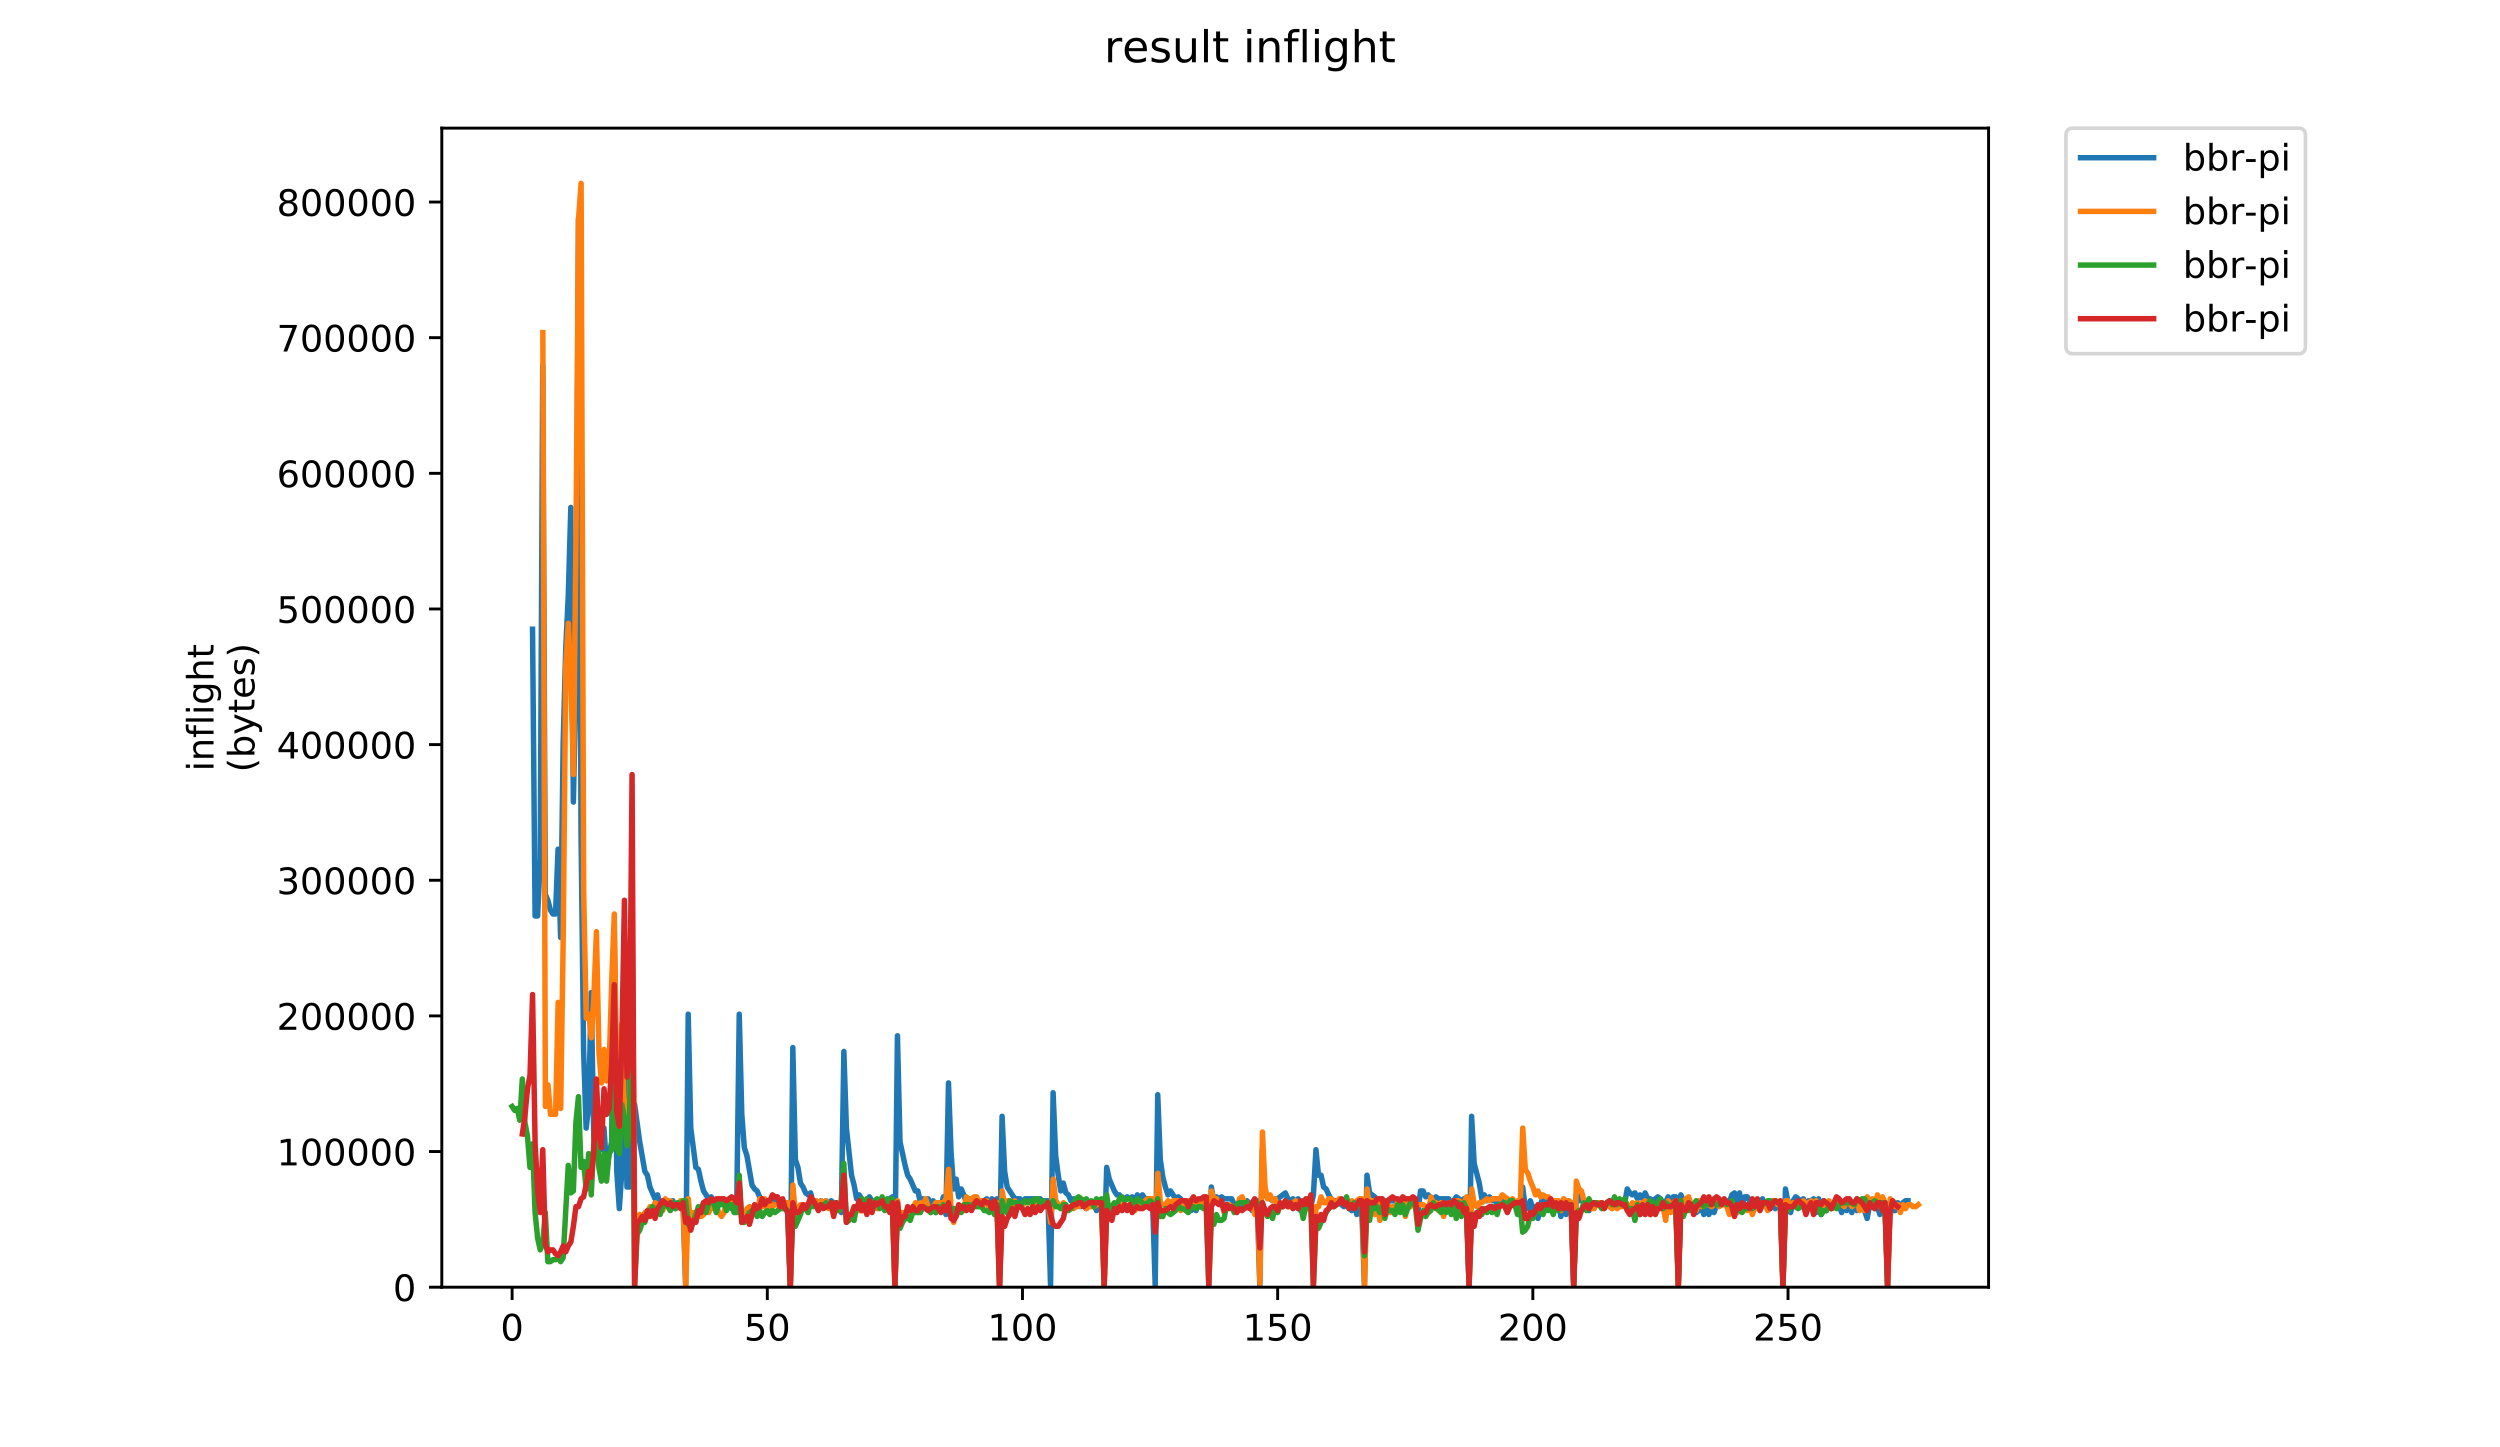 <?xml version="1.0" encoding="utf-8" standalone="no"?>
<!DOCTYPE svg PUBLIC "-//W3C//DTD SVG 1.1//EN"
  "http://www.w3.org/Graphics/SVG/1.1/DTD/svg11.dtd">
<!-- Created with matplotlib (https://matplotlib.org/) -->
<svg height="396pt" version="1.1" viewBox="0 0 684 396" width="684pt" xmlns="http://www.w3.org/2000/svg" xmlns:xlink="http://www.w3.org/1999/xlink">
 <defs>
  <style type="text/css">
*{stroke-linecap:butt;stroke-linejoin:round;}
  </style>
 </defs>
 <g id="figure_1">
  <g id="patch_1">
   <path d="M 0 396 
L 684 396 
L 684 0 
L 0 0 
z
" style="fill:#ffffff;"/>
  </g>
  <g id="axes_1">
   <g id="patch_2">
    <path d="M 120.879 352.174 
L 544.074 352.174 
L 544.074 35.062 
L 120.879 35.062 
z
" style="fill:#ffffff;"/>
   </g>
   <g id="matplotlib.axis_1">
    <g id="xtick_1">
     <g id="line2d_1">
      <defs>
       <path d="M 0 0 
L 0 3.5 
" id="mc591697a9c" style="stroke:#000000;stroke-width:0.8;"/>
      </defs>
      <g>
       <use style="stroke:#000000;stroke-width:0.8;" x="140.115" xlink:href="#mc591697a9c" y="352.174"/>
      </g>
     </g>
     <g id="text_1">
      <!-- 0 -->
      <defs>
       <path d="M 31.781 66.406 
Q 24.172 66.406 20.328 58.906 
Q 16.5 51.422 16.5 36.375 
Q 16.5 21.391 20.328 13.891 
Q 24.172 6.391 31.781 6.391 
Q 39.453 6.391 43.281 13.891 
Q 47.125 21.391 47.125 36.375 
Q 47.125 51.422 43.281 58.906 
Q 39.453 66.406 31.781 66.406 
z
M 31.781 74.219 
Q 44.047 74.219 50.516 64.516 
Q 56.984 54.828 56.984 36.375 
Q 56.984 17.969 50.516 8.266 
Q 44.047 -1.422 31.781 -1.422 
Q 19.531 -1.422 13.062 8.266 
Q 6.594 17.969 6.594 36.375 
Q 6.594 54.828 13.062 64.516 
Q 19.531 74.219 31.781 74.219 
z
" id="DejaVuSans-48"/>
      </defs>
      <g transform="translate(136.933 366.773)scale(0.1 -0.1)">
       <use xlink:href="#DejaVuSans-48"/>
      </g>
     </g>
    </g>
    <g id="xtick_2">
     <g id="line2d_2">
      <g>
       <use style="stroke:#000000;stroke-width:0.8;" x="209.932" xlink:href="#mc591697a9c" y="352.174"/>
      </g>
     </g>
     <g id="text_2">
      <!-- 50 -->
      <defs>
       <path d="M 10.797 72.906 
L 49.516 72.906 
L 49.516 64.594 
L 19.828 64.594 
L 19.828 46.734 
Q 21.969 47.469 24.109 47.828 
Q 26.266 48.188 28.422 48.188 
Q 40.625 48.188 47.75 41.5 
Q 54.891 34.812 54.891 23.391 
Q 54.891 11.625 47.562 5.094 
Q 40.234 -1.422 26.906 -1.422 
Q 22.312 -1.422 17.547 -0.641 
Q 12.797 0.141 7.719 1.703 
L 7.719 11.625 
Q 12.109 9.234 16.797 8.062 
Q 21.484 6.891 26.703 6.891 
Q 35.156 6.891 40.078 11.328 
Q 45.016 15.766 45.016 23.391 
Q 45.016 31 40.078 35.438 
Q 35.156 39.891 26.703 39.891 
Q 22.75 39.891 18.812 39.016 
Q 14.891 38.141 10.797 36.281 
z
" id="DejaVuSans-53"/>
      </defs>
      <g transform="translate(203.57 366.773)scale(0.1 -0.1)">
       <use xlink:href="#DejaVuSans-53"/>
       <use x="63.623" xlink:href="#DejaVuSans-48"/>
      </g>
     </g>
    </g>
    <g id="xtick_3">
     <g id="line2d_3">
      <g>
       <use style="stroke:#000000;stroke-width:0.8;" x="279.749" xlink:href="#mc591697a9c" y="352.174"/>
      </g>
     </g>
     <g id="text_3">
      <!-- 100 -->
      <defs>
       <path d="M 12.406 8.297 
L 28.516 8.297 
L 28.516 63.922 
L 10.984 60.406 
L 10.984 69.391 
L 28.422 72.906 
L 38.281 72.906 
L 38.281 8.297 
L 54.391 8.297 
L 54.391 0 
L 12.406 0 
z
" id="DejaVuSans-49"/>
      </defs>
      <g transform="translate(270.206 366.773)scale(0.1 -0.1)">
       <use xlink:href="#DejaVuSans-49"/>
       <use x="63.623" xlink:href="#DejaVuSans-48"/>
       <use x="127.246" xlink:href="#DejaVuSans-48"/>
      </g>
     </g>
    </g>
    <g id="xtick_4">
     <g id="line2d_4">
      <g>
       <use style="stroke:#000000;stroke-width:0.8;" x="349.567" xlink:href="#mc591697a9c" y="352.174"/>
      </g>
     </g>
     <g id="text_4">
      <!-- 150 -->
      <g transform="translate(340.023 366.773)scale(0.1 -0.1)">
       <use xlink:href="#DejaVuSans-49"/>
       <use x="63.623" xlink:href="#DejaVuSans-53"/>
       <use x="127.246" xlink:href="#DejaVuSans-48"/>
      </g>
     </g>
    </g>
    <g id="xtick_5">
     <g id="line2d_5">
      <g>
       <use style="stroke:#000000;stroke-width:0.8;" x="419.384" xlink:href="#mc591697a9c" y="352.174"/>
      </g>
     </g>
     <g id="text_5">
      <!-- 200 -->
      <defs>
       <path d="M 19.188 8.297 
L 53.609 8.297 
L 53.609 0 
L 7.328 0 
L 7.328 8.297 
Q 12.938 14.109 22.625 23.891 
Q 32.328 33.688 34.812 36.531 
Q 39.547 41.844 41.422 45.531 
Q 43.312 49.219 43.312 52.781 
Q 43.312 58.594 39.234 62.25 
Q 35.156 65.922 28.609 65.922 
Q 23.969 65.922 18.812 64.312 
Q 13.672 62.703 7.812 59.422 
L 7.812 69.391 
Q 13.766 71.781 18.938 73 
Q 24.125 74.219 28.422 74.219 
Q 39.75 74.219 46.484 68.547 
Q 53.219 62.891 53.219 53.422 
Q 53.219 48.922 51.531 44.891 
Q 49.859 40.875 45.406 35.406 
Q 44.188 33.984 37.641 27.219 
Q 31.109 20.453 19.188 8.297 
z
" id="DejaVuSans-50"/>
      </defs>
      <g transform="translate(409.84 366.773)scale(0.1 -0.1)">
       <use xlink:href="#DejaVuSans-50"/>
       <use x="63.623" xlink:href="#DejaVuSans-48"/>
       <use x="127.246" xlink:href="#DejaVuSans-48"/>
      </g>
     </g>
    </g>
    <g id="xtick_6">
     <g id="line2d_6">
      <g>
       <use style="stroke:#000000;stroke-width:0.8;" x="489.202" xlink:href="#mc591697a9c" y="352.174"/>
      </g>
     </g>
     <g id="text_6">
      <!-- 250 -->
      <g transform="translate(479.658 366.773)scale(0.1 -0.1)">
       <use xlink:href="#DejaVuSans-50"/>
       <use x="63.623" xlink:href="#DejaVuSans-53"/>
       <use x="127.246" xlink:href="#DejaVuSans-48"/>
      </g>
     </g>
    </g>
   </g>
   <g id="matplotlib.axis_2">
    <g id="ytick_1">
     <g id="line2d_7">
      <defs>
       <path d="M 0 0 
L -3.5 0 
" id="m67231a436d" style="stroke:#000000;stroke-width:0.8;"/>
      </defs>
      <g>
       <use style="stroke:#000000;stroke-width:0.8;" x="120.879" xlink:href="#m67231a436d" y="352.174"/>
      </g>
     </g>
     <g id="text_7">
      <!-- 0 -->
      <g transform="translate(107.516 355.973)scale(0.1 -0.1)">
       <use xlink:href="#DejaVuSans-48"/>
      </g>
     </g>
    </g>
    <g id="ytick_2">
     <g id="line2d_8">
      <g>
       <use style="stroke:#000000;stroke-width:0.8;" x="120.879" xlink:href="#m67231a436d" y="315.062"/>
      </g>
     </g>
     <g id="text_8">
      <!-- 100000 -->
      <g transform="translate(75.704 318.861)scale(0.1 -0.1)">
       <use xlink:href="#DejaVuSans-49"/>
       <use x="63.623" xlink:href="#DejaVuSans-48"/>
       <use x="127.246" xlink:href="#DejaVuSans-48"/>
       <use x="190.869" xlink:href="#DejaVuSans-48"/>
       <use x="254.492" xlink:href="#DejaVuSans-48"/>
       <use x="318.115" xlink:href="#DejaVuSans-48"/>
      </g>
     </g>
    </g>
    <g id="ytick_3">
     <g id="line2d_9">
      <g>
       <use style="stroke:#000000;stroke-width:0.8;" x="120.879" xlink:href="#m67231a436d" y="277.95"/>
      </g>
     </g>
     <g id="text_9">
      <!-- 200000 -->
      <g transform="translate(75.704 281.749)scale(0.1 -0.1)">
       <use xlink:href="#DejaVuSans-50"/>
       <use x="63.623" xlink:href="#DejaVuSans-48"/>
       <use x="127.246" xlink:href="#DejaVuSans-48"/>
       <use x="190.869" xlink:href="#DejaVuSans-48"/>
       <use x="254.492" xlink:href="#DejaVuSans-48"/>
       <use x="318.115" xlink:href="#DejaVuSans-48"/>
      </g>
     </g>
    </g>
    <g id="ytick_4">
     <g id="line2d_10">
      <g>
       <use style="stroke:#000000;stroke-width:0.8;" x="120.879" xlink:href="#m67231a436d" y="240.837"/>
      </g>
     </g>
     <g id="text_10">
      <!-- 300000 -->
      <defs>
       <path d="M 40.578 39.312 
Q 47.656 37.797 51.625 33 
Q 55.609 28.219 55.609 21.188 
Q 55.609 10.406 48.188 4.484 
Q 40.766 -1.422 27.094 -1.422 
Q 22.516 -1.422 17.656 -0.516 
Q 12.797 0.391 7.625 2.203 
L 7.625 11.719 
Q 11.719 9.328 16.594 8.109 
Q 21.484 6.891 26.812 6.891 
Q 36.078 6.891 40.938 10.547 
Q 45.797 14.203 45.797 21.188 
Q 45.797 27.641 41.281 31.266 
Q 36.766 34.906 28.719 34.906 
L 20.219 34.906 
L 20.219 43.016 
L 29.109 43.016 
Q 36.375 43.016 40.234 45.922 
Q 44.094 48.828 44.094 54.297 
Q 44.094 59.906 40.109 62.906 
Q 36.141 65.922 28.719 65.922 
Q 24.656 65.922 20.016 65.031 
Q 15.375 64.156 9.812 62.312 
L 9.812 71.094 
Q 15.438 72.656 20.344 73.438 
Q 25.25 74.219 29.594 74.219 
Q 40.828 74.219 47.359 69.109 
Q 53.906 64.016 53.906 55.328 
Q 53.906 49.266 50.438 45.094 
Q 46.969 40.922 40.578 39.312 
z
" id="DejaVuSans-51"/>
      </defs>
      <g transform="translate(75.704 244.636)scale(0.1 -0.1)">
       <use xlink:href="#DejaVuSans-51"/>
       <use x="63.623" xlink:href="#DejaVuSans-48"/>
       <use x="127.246" xlink:href="#DejaVuSans-48"/>
       <use x="190.869" xlink:href="#DejaVuSans-48"/>
       <use x="254.492" xlink:href="#DejaVuSans-48"/>
       <use x="318.115" xlink:href="#DejaVuSans-48"/>
      </g>
     </g>
    </g>
    <g id="ytick_5">
     <g id="line2d_11">
      <g>
       <use style="stroke:#000000;stroke-width:0.8;" x="120.879" xlink:href="#m67231a436d" y="203.725"/>
      </g>
     </g>
     <g id="text_11">
      <!-- 400000 -->
      <defs>
       <path d="M 37.797 64.312 
L 12.891 25.391 
L 37.797 25.391 
z
M 35.203 72.906 
L 47.609 72.906 
L 47.609 25.391 
L 58.016 25.391 
L 58.016 17.188 
L 47.609 17.188 
L 47.609 0 
L 37.797 0 
L 37.797 17.188 
L 4.891 17.188 
L 4.891 26.703 
z
" id="DejaVuSans-52"/>
      </defs>
      <g transform="translate(75.704 207.524)scale(0.1 -0.1)">
       <use xlink:href="#DejaVuSans-52"/>
       <use x="63.623" xlink:href="#DejaVuSans-48"/>
       <use x="127.246" xlink:href="#DejaVuSans-48"/>
       <use x="190.869" xlink:href="#DejaVuSans-48"/>
       <use x="254.492" xlink:href="#DejaVuSans-48"/>
       <use x="318.115" xlink:href="#DejaVuSans-48"/>
      </g>
     </g>
    </g>
    <g id="ytick_6">
     <g id="line2d_12">
      <g>
       <use style="stroke:#000000;stroke-width:0.8;" x="120.879" xlink:href="#m67231a436d" y="166.613"/>
      </g>
     </g>
     <g id="text_12">
      <!-- 500000 -->
      <g transform="translate(75.704 170.412)scale(0.1 -0.1)">
       <use xlink:href="#DejaVuSans-53"/>
       <use x="63.623" xlink:href="#DejaVuSans-48"/>
       <use x="127.246" xlink:href="#DejaVuSans-48"/>
       <use x="190.869" xlink:href="#DejaVuSans-48"/>
       <use x="254.492" xlink:href="#DejaVuSans-48"/>
       <use x="318.115" xlink:href="#DejaVuSans-48"/>
      </g>
     </g>
    </g>
    <g id="ytick_7">
     <g id="line2d_13">
      <g>
       <use style="stroke:#000000;stroke-width:0.8;" x="120.879" xlink:href="#m67231a436d" y="129.5"/>
      </g>
     </g>
     <g id="text_13">
      <!-- 600000 -->
      <defs>
       <path d="M 33.016 40.375 
Q 26.375 40.375 22.484 35.828 
Q 18.609 31.297 18.609 23.391 
Q 18.609 15.531 22.484 10.953 
Q 26.375 6.391 33.016 6.391 
Q 39.656 6.391 43.531 10.953 
Q 47.406 15.531 47.406 23.391 
Q 47.406 31.297 43.531 35.828 
Q 39.656 40.375 33.016 40.375 
z
M 52.594 71.297 
L 52.594 62.312 
Q 48.875 64.062 45.094 64.984 
Q 41.312 65.922 37.594 65.922 
Q 27.828 65.922 22.672 59.328 
Q 17.531 52.734 16.797 39.406 
Q 19.672 43.656 24.016 45.922 
Q 28.375 48.188 33.594 48.188 
Q 44.578 48.188 50.953 41.516 
Q 57.328 34.859 57.328 23.391 
Q 57.328 12.156 50.688 5.359 
Q 44.047 -1.422 33.016 -1.422 
Q 20.359 -1.422 13.672 8.266 
Q 6.984 17.969 6.984 36.375 
Q 6.984 53.656 15.188 63.938 
Q 23.391 74.219 37.203 74.219 
Q 40.922 74.219 44.703 73.484 
Q 48.484 72.75 52.594 71.297 
z
" id="DejaVuSans-54"/>
      </defs>
      <g transform="translate(75.704 133.299)scale(0.1 -0.1)">
       <use xlink:href="#DejaVuSans-54"/>
       <use x="63.623" xlink:href="#DejaVuSans-48"/>
       <use x="127.246" xlink:href="#DejaVuSans-48"/>
       <use x="190.869" xlink:href="#DejaVuSans-48"/>
       <use x="254.492" xlink:href="#DejaVuSans-48"/>
       <use x="318.115" xlink:href="#DejaVuSans-48"/>
      </g>
     </g>
    </g>
    <g id="ytick_8">
     <g id="line2d_14">
      <g>
       <use style="stroke:#000000;stroke-width:0.8;" x="120.879" xlink:href="#m67231a436d" y="92.388"/>
      </g>
     </g>
     <g id="text_14">
      <!-- 700000 -->
      <defs>
       <path d="M 8.203 72.906 
L 55.078 72.906 
L 55.078 68.703 
L 28.609 0 
L 18.312 0 
L 43.219 64.594 
L 8.203 64.594 
z
" id="DejaVuSans-55"/>
      </defs>
      <g transform="translate(75.704 96.187)scale(0.1 -0.1)">
       <use xlink:href="#DejaVuSans-55"/>
       <use x="63.623" xlink:href="#DejaVuSans-48"/>
       <use x="127.246" xlink:href="#DejaVuSans-48"/>
       <use x="190.869" xlink:href="#DejaVuSans-48"/>
       <use x="254.492" xlink:href="#DejaVuSans-48"/>
       <use x="318.115" xlink:href="#DejaVuSans-48"/>
      </g>
     </g>
    </g>
    <g id="ytick_9">
     <g id="line2d_15">
      <g>
       <use style="stroke:#000000;stroke-width:0.8;" x="120.879" xlink:href="#m67231a436d" y="55.276"/>
      </g>
     </g>
     <g id="text_15">
      <!-- 800000 -->
      <defs>
       <path d="M 31.781 34.625 
Q 24.75 34.625 20.719 30.859 
Q 16.703 27.094 16.703 20.516 
Q 16.703 13.922 20.719 10.156 
Q 24.75 6.391 31.781 6.391 
Q 38.812 6.391 42.859 10.172 
Q 46.922 13.969 46.922 20.516 
Q 46.922 27.094 42.891 30.859 
Q 38.875 34.625 31.781 34.625 
z
M 21.922 38.812 
Q 15.578 40.375 12.031 44.719 
Q 8.5 49.078 8.5 55.328 
Q 8.5 64.062 14.719 69.141 
Q 20.953 74.219 31.781 74.219 
Q 42.672 74.219 48.875 69.141 
Q 55.078 64.062 55.078 55.328 
Q 55.078 49.078 51.531 44.719 
Q 48 40.375 41.703 38.812 
Q 48.828 37.156 52.797 32.312 
Q 56.781 27.484 56.781 20.516 
Q 56.781 9.906 50.312 4.234 
Q 43.844 -1.422 31.781 -1.422 
Q 19.734 -1.422 13.25 4.234 
Q 6.781 9.906 6.781 20.516 
Q 6.781 27.484 10.781 32.312 
Q 14.797 37.156 21.922 38.812 
z
M 18.312 54.391 
Q 18.312 48.734 21.844 45.562 
Q 25.391 42.391 31.781 42.391 
Q 38.141 42.391 41.719 45.562 
Q 45.312 48.734 45.312 54.391 
Q 45.312 60.062 41.719 63.234 
Q 38.141 66.406 31.781 66.406 
Q 25.391 66.406 21.844 63.234 
Q 18.312 60.062 18.312 54.391 
z
" id="DejaVuSans-56"/>
      </defs>
      <g transform="translate(75.704 59.075)scale(0.1 -0.1)">
       <use xlink:href="#DejaVuSans-56"/>
       <use x="63.623" xlink:href="#DejaVuSans-48"/>
       <use x="127.246" xlink:href="#DejaVuSans-48"/>
       <use x="190.869" xlink:href="#DejaVuSans-48"/>
       <use x="254.492" xlink:href="#DejaVuSans-48"/>
       <use x="318.115" xlink:href="#DejaVuSans-48"/>
      </g>
     </g>
    </g>
    <g id="text_16">
     <!-- inflight -->
     <defs>
      <path d="M 9.422 54.688 
L 18.406 54.688 
L 18.406 0 
L 9.422 0 
z
M 9.422 75.984 
L 18.406 75.984 
L 18.406 64.594 
L 9.422 64.594 
z
" id="DejaVuSans-105"/>
      <path d="M 54.891 33.016 
L 54.891 0 
L 45.906 0 
L 45.906 32.719 
Q 45.906 40.484 42.875 44.328 
Q 39.844 48.188 33.797 48.188 
Q 26.516 48.188 22.312 43.547 
Q 18.109 38.922 18.109 30.906 
L 18.109 0 
L 9.078 0 
L 9.078 54.688 
L 18.109 54.688 
L 18.109 46.188 
Q 21.344 51.125 25.703 53.562 
Q 30.078 56 35.797 56 
Q 45.219 56 50.047 50.172 
Q 54.891 44.344 54.891 33.016 
z
" id="DejaVuSans-110"/>
      <path d="M 37.109 75.984 
L 37.109 68.5 
L 28.516 68.5 
Q 23.688 68.5 21.797 66.547 
Q 19.922 64.594 19.922 59.516 
L 19.922 54.688 
L 34.719 54.688 
L 34.719 47.703 
L 19.922 47.703 
L 19.922 0 
L 10.891 0 
L 10.891 47.703 
L 2.297 47.703 
L 2.297 54.688 
L 10.891 54.688 
L 10.891 58.5 
Q 10.891 67.625 15.141 71.797 
Q 19.391 75.984 28.609 75.984 
z
" id="DejaVuSans-102"/>
      <path d="M 9.422 75.984 
L 18.406 75.984 
L 18.406 0 
L 9.422 0 
z
" id="DejaVuSans-108"/>
      <path d="M 45.406 27.984 
Q 45.406 37.75 41.375 43.109 
Q 37.359 48.484 30.078 48.484 
Q 22.859 48.484 18.828 43.109 
Q 14.797 37.75 14.797 27.984 
Q 14.797 18.266 18.828 12.891 
Q 22.859 7.516 30.078 7.516 
Q 37.359 7.516 41.375 12.891 
Q 45.406 18.266 45.406 27.984 
z
M 54.391 6.781 
Q 54.391 -7.172 48.188 -13.984 
Q 42 -20.797 29.203 -20.797 
Q 24.469 -20.797 20.266 -20.094 
Q 16.062 -19.391 12.109 -17.922 
L 12.109 -9.188 
Q 16.062 -11.328 19.922 -12.344 
Q 23.781 -13.375 27.781 -13.375 
Q 36.625 -13.375 41.016 -8.766 
Q 45.406 -4.156 45.406 5.172 
L 45.406 9.625 
Q 42.625 4.781 38.281 2.391 
Q 33.938 0 27.875 0 
Q 17.828 0 11.672 7.656 
Q 5.516 15.328 5.516 27.984 
Q 5.516 40.672 11.672 48.328 
Q 17.828 56 27.875 56 
Q 33.938 56 38.281 53.609 
Q 42.625 51.219 45.406 46.391 
L 45.406 54.688 
L 54.391 54.688 
z
" id="DejaVuSans-103"/>
      <path d="M 54.891 33.016 
L 54.891 0 
L 45.906 0 
L 45.906 32.719 
Q 45.906 40.484 42.875 44.328 
Q 39.844 48.188 33.797 48.188 
Q 26.516 48.188 22.312 43.547 
Q 18.109 38.922 18.109 30.906 
L 18.109 0 
L 9.078 0 
L 9.078 75.984 
L 18.109 75.984 
L 18.109 46.188 
Q 21.344 51.125 25.703 53.562 
Q 30.078 56 35.797 56 
Q 45.219 56 50.047 50.172 
Q 54.891 44.344 54.891 33.016 
z
" id="DejaVuSans-104"/>
      <path d="M 18.312 70.219 
L 18.312 54.688 
L 36.812 54.688 
L 36.812 47.703 
L 18.312 47.703 
L 18.312 18.016 
Q 18.312 11.328 20.141 9.422 
Q 21.969 7.516 27.594 7.516 
L 36.812 7.516 
L 36.812 0 
L 27.594 0 
Q 17.188 0 13.234 3.875 
Q 9.281 7.766 9.281 18.016 
L 9.281 47.703 
L 2.688 47.703 
L 2.688 54.688 
L 9.281 54.688 
L 9.281 70.219 
z
" id="DejaVuSans-116"/>
     </defs>
     <g transform="translate(58.426 211.018)rotate(-90)scale(0.1 -0.1)">
      <use xlink:href="#DejaVuSans-105"/>
      <use x="27.783" xlink:href="#DejaVuSans-110"/>
      <use x="91.162" xlink:href="#DejaVuSans-102"/>
      <use x="126.367" xlink:href="#DejaVuSans-108"/>
      <use x="154.15" xlink:href="#DejaVuSans-105"/>
      <use x="181.934" xlink:href="#DejaVuSans-103"/>
      <use x="245.41" xlink:href="#DejaVuSans-104"/>
      <use x="308.789" xlink:href="#DejaVuSans-116"/>
     </g>
     <!-- (bytes) -->
     <defs>
      <path d="M 31 75.875 
Q 24.469 64.656 21.281 53.656 
Q 18.109 42.672 18.109 31.391 
Q 18.109 20.125 21.312 9.062 
Q 24.516 -2 31 -13.188 
L 23.188 -13.188 
Q 15.875 -1.703 12.234 9.375 
Q 8.594 20.453 8.594 31.391 
Q 8.594 42.281 12.203 53.312 
Q 15.828 64.359 23.188 75.875 
z
" id="DejaVuSans-40"/>
      <path d="M 48.688 27.297 
Q 48.688 37.203 44.609 42.844 
Q 40.531 48.484 33.406 48.484 
Q 26.266 48.484 22.188 42.844 
Q 18.109 37.203 18.109 27.297 
Q 18.109 17.391 22.188 11.75 
Q 26.266 6.109 33.406 6.109 
Q 40.531 6.109 44.609 11.75 
Q 48.688 17.391 48.688 27.297 
z
M 18.109 46.391 
Q 20.953 51.266 25.266 53.625 
Q 29.594 56 35.594 56 
Q 45.562 56 51.781 48.094 
Q 58.016 40.188 58.016 27.297 
Q 58.016 14.406 51.781 6.484 
Q 45.562 -1.422 35.594 -1.422 
Q 29.594 -1.422 25.266 0.953 
Q 20.953 3.328 18.109 8.203 
L 18.109 0 
L 9.078 0 
L 9.078 75.984 
L 18.109 75.984 
z
" id="DejaVuSans-98"/>
      <path d="M 32.172 -5.078 
Q 28.375 -14.844 24.75 -17.812 
Q 21.141 -20.797 15.094 -20.797 
L 7.906 -20.797 
L 7.906 -13.281 
L 13.188 -13.281 
Q 16.891 -13.281 18.938 -11.516 
Q 21 -9.766 23.484 -3.219 
L 25.094 0.875 
L 2.984 54.688 
L 12.5 54.688 
L 29.594 11.922 
L 46.688 54.688 
L 56.203 54.688 
z
" id="DejaVuSans-121"/>
      <path d="M 56.203 29.594 
L 56.203 25.203 
L 14.891 25.203 
Q 15.484 15.922 20.484 11.062 
Q 25.484 6.203 34.422 6.203 
Q 39.594 6.203 44.453 7.469 
Q 49.312 8.734 54.109 11.281 
L 54.109 2.781 
Q 49.266 0.734 44.188 -0.344 
Q 39.109 -1.422 33.891 -1.422 
Q 20.797 -1.422 13.156 6.188 
Q 5.516 13.812 5.516 26.812 
Q 5.516 40.234 12.766 48.109 
Q 20.016 56 32.328 56 
Q 43.359 56 49.781 48.891 
Q 56.203 41.797 56.203 29.594 
z
M 47.219 32.234 
Q 47.125 39.594 43.094 43.984 
Q 39.062 48.391 32.422 48.391 
Q 24.906 48.391 20.391 44.141 
Q 15.875 39.891 15.188 32.172 
z
" id="DejaVuSans-101"/>
      <path d="M 44.281 53.078 
L 44.281 44.578 
Q 40.484 46.531 36.375 47.5 
Q 32.281 48.484 27.875 48.484 
Q 21.188 48.484 17.844 46.438 
Q 14.5 44.391 14.5 40.281 
Q 14.5 37.156 16.891 35.375 
Q 19.281 33.594 26.516 31.984 
L 29.594 31.297 
Q 39.156 29.25 43.188 25.516 
Q 47.219 21.781 47.219 15.094 
Q 47.219 7.469 41.188 3.016 
Q 35.156 -1.422 24.609 -1.422 
Q 20.219 -1.422 15.453 -0.562 
Q 10.688 0.297 5.422 2 
L 5.422 11.281 
Q 10.406 8.688 15.234 7.391 
Q 20.062 6.109 24.812 6.109 
Q 31.156 6.109 34.562 8.281 
Q 37.984 10.453 37.984 14.406 
Q 37.984 18.062 35.516 20.016 
Q 33.062 21.969 24.703 23.781 
L 21.578 24.516 
Q 13.234 26.266 9.516 29.906 
Q 5.812 33.547 5.812 39.891 
Q 5.812 47.609 11.281 51.797 
Q 16.75 56 26.812 56 
Q 31.781 56 36.172 55.266 
Q 40.578 54.547 44.281 53.078 
z
" id="DejaVuSans-115"/>
      <path d="M 8.016 75.875 
L 15.828 75.875 
Q 23.141 64.359 26.781 53.312 
Q 30.422 42.281 30.422 31.391 
Q 30.422 20.453 26.781 9.375 
Q 23.141 -1.703 15.828 -13.188 
L 8.016 -13.188 
Q 14.5 -2 17.703 9.062 
Q 20.906 20.125 20.906 31.391 
Q 20.906 42.672 17.703 53.656 
Q 14.5 64.656 8.016 75.875 
z
" id="DejaVuSans-41"/>
     </defs>
     <g transform="translate(69.624 211.295)rotate(-90)scale(0.1 -0.1)">
      <use xlink:href="#DejaVuSans-40"/>
      <use x="39.014" xlink:href="#DejaVuSans-98"/>
      <use x="102.49" xlink:href="#DejaVuSans-121"/>
      <use x="161.67" xlink:href="#DejaVuSans-116"/>
      <use x="200.879" xlink:href="#DejaVuSans-101"/>
      <use x="262.402" xlink:href="#DejaVuSans-115"/>
      <use x="314.502" xlink:href="#DejaVuSans-41"/>
     </g>
    </g>
   </g>
   <g id="line2d_16">
    <path clip-path="url(#p5eef449241)" d="M 145.703 172.15 
L 146.401 250.608 
L 147.099 250.608 
L 147.797 235.024 
L 148.496 100.14 
L 149.194 244.697 
L 149.892 246.309 
L 150.59 248.996 
L 151.288 250.071 
L 151.986 250.071 
L 152.685 232.337 
L 153.383 256.519 
L 154.081 203.318 
L 154.779 177.524 
L 155.477 163.014 
L 156.176 138.832 
L 156.874 219.44 
L 157.572 186.659 
L 158.27 59.836 
L 158.968 228.038 
L 159.666 287.15 
L 160.365 308.646 
L 161.063 302.735 
L 161.761 271.566 
L 162.459 311.333 
L 163.157 306.496 
L 164.554 314.557 
L 165.252 308.646 
L 165.95 319.394 
L 167.346 312.408 
L 168.044 253.832 
L 168.743 320.468 
L 169.441 330.679 
L 170.139 320.468 
L 170.837 276.403 
L 171.535 324.767 
L 172.234 324.767 
L 172.932 301.66 
L 173.63 302.197 
L 175.026 312.408 
L 176.423 320.468 
L 177.121 321.543 
L 177.819 324.767 
L 179.215 327.992 
L 179.913 326.917 
L 180.612 329.604 
L 182.008 328.529 
L 182.706 328.529 
L 183.404 329.604 
L 184.102 328.529 
L 184.801 330.679 
L 185.499 329.067 
L 186.895 330.141 
L 187.593 351.637 
L 188.292 277.477 
L 188.99 308.646 
L 190.386 319.394 
L 191.084 319.931 
L 191.782 323.155 
L 192.481 325.842 
L 193.877 327.992 
L 194.575 327.454 
L 195.971 329.604 
L 196.67 329.067 
L 198.066 329.067 
L 198.764 329.604 
L 199.462 329.067 
L 200.16 330.679 
L 200.859 330.141 
L 201.557 330.679 
L 202.255 277.477 
L 202.953 304.884 
L 203.651 314.02 
L 204.35 316.169 
L 205.746 324.23 
L 206.444 325.305 
L 207.142 325.842 
L 207.84 327.454 
L 208.539 328.529 
L 209.237 328.529 
L 209.935 329.067 
L 210.633 330.679 
L 211.331 329.067 
L 212.029 328.529 
L 213.426 329.604 
L 214.124 329.067 
L 214.822 330.141 
L 215.52 329.067 
L 216.218 351.637 
L 216.917 286.613 
L 217.615 317.244 
L 218.313 319.394 
L 219.011 323.693 
L 219.709 324.767 
L 220.408 326.38 
L 221.106 326.917 
L 221.804 326.38 
L 222.502 329.604 
L 223.2 328.529 
L 223.898 329.067 
L 224.597 328.529 
L 225.295 329.067 
L 225.993 328.529 
L 226.691 329.067 
L 227.389 328.529 
L 228.786 329.604 
L 229.484 329.604 
L 230.182 331.753 
L 230.88 287.688 
L 231.578 308.646 
L 232.975 321.543 
L 233.673 324.23 
L 234.371 327.992 
L 235.069 326.917 
L 236.466 329.067 
L 237.164 328.529 
L 237.862 327.454 
L 239.258 329.604 
L 239.956 329.604 
L 240.655 329.067 
L 241.353 329.604 
L 242.051 328.529 
L 242.749 329.604 
L 243.447 327.992 
L 244.145 327.454 
L 244.844 343.039 
L 245.542 283.389 
L 246.24 312.408 
L 247.636 318.856 
L 248.334 321.543 
L 249.033 322.618 
L 250.429 325.842 
L 251.127 325.842 
L 251.825 329.067 
L 252.523 327.992 
L 253.222 329.067 
L 253.92 327.992 
L 254.618 329.067 
L 255.316 328.529 
L 256.014 331.753 
L 256.713 329.067 
L 257.411 330.679 
L 258.109 327.454 
L 258.807 332.291 
L 259.505 296.286 
L 260.203 315.095 
L 260.902 325.305 
L 261.6 322.618 
L 262.298 327.454 
L 262.996 325.305 
L 263.694 326.917 
L 264.392 329.067 
L 265.091 327.992 
L 265.789 327.992 
L 266.487 329.067 
L 267.185 327.992 
L 267.883 329.604 
L 268.581 328.529 
L 269.28 328.529 
L 269.978 327.992 
L 270.676 330.679 
L 271.374 327.992 
L 272.072 328.529 
L 272.771 327.992 
L 273.469 343.576 
L 274.167 305.422 
L 274.865 320.468 
L 275.563 324.767 
L 277.658 327.992 
L 279.054 327.992 
L 279.752 329.067 
L 280.45 327.992 
L 284.639 327.992 
L 285.338 329.067 
L 286.036 328.529 
L 286.734 328.529 
L 287.432 351.637 
L 288.13 298.973 
L 288.829 316.169 
L 289.527 321.543 
L 290.225 325.842 
L 290.923 323.693 
L 291.621 326.38 
L 292.319 326.917 
L 293.018 328.529 
L 293.716 327.992 
L 294.414 330.141 
L 295.112 329.604 
L 295.81 330.141 
L 296.508 329.067 
L 297.207 330.679 
L 297.905 329.067 
L 298.603 329.604 
L 299.301 329.604 
L 299.999 331.216 
L 300.697 329.067 
L 301.396 331.216 
L 302.094 341.964 
L 302.792 319.394 
L 303.49 322.618 
L 304.887 325.842 
L 305.585 326.917 
L 306.283 326.917 
L 306.981 327.992 
L 307.679 327.992 
L 308.377 327.454 
L 309.076 327.992 
L 309.774 327.454 
L 310.472 329.067 
L 311.17 326.917 
L 311.868 327.992 
L 312.566 326.917 
L 313.265 327.992 
L 314.661 327.992 
L 315.359 329.067 
L 316.057 351.637 
L 316.755 299.51 
L 317.454 317.244 
L 318.152 322.081 
L 318.85 324.767 
L 319.548 326.917 
L 320.246 325.842 
L 321.643 327.992 
L 322.341 327.454 
L 323.039 327.992 
L 323.737 329.067 
L 324.435 329.067 
L 325.134 328.529 
L 325.832 331.216 
L 326.53 330.679 
L 327.228 331.216 
L 327.926 329.604 
L 328.624 330.141 
L 329.323 329.067 
L 330.021 329.604 
L 330.719 341.964 
L 331.417 324.767 
L 332.115 329.067 
L 332.813 327.454 
L 333.512 327.992 
L 334.21 327.454 
L 334.908 327.992 
L 337.003 327.992 
L 337.701 329.604 
L 338.399 330.679 
L 339.097 330.141 
L 339.795 329.067 
L 340.493 330.141 
L 341.192 328.529 
L 341.89 329.604 
L 342.588 331.216 
L 343.286 329.067 
L 343.984 328.529 
L 344.682 351.637 
L 345.381 314.557 
L 346.079 326.917 
L 348.173 328.529 
L 348.871 327.992 
L 349.57 327.992 
L 351.664 326.38 
L 352.362 327.992 
L 353.061 328.529 
L 353.759 327.992 
L 354.457 329.067 
L 355.155 327.992 
L 355.853 331.216 
L 356.551 328.529 
L 357.25 329.067 
L 357.948 327.992 
L 358.646 330.141 
L 359.344 326.917 
L 360.042 314.557 
L 360.74 321.543 
L 361.439 321.543 
L 362.137 324.767 
L 362.835 325.305 
L 363.533 326.917 
L 364.231 327.992 
L 364.929 328.529 
L 365.628 328.529 
L 367.722 330.141 
L 368.42 329.067 
L 369.817 331.216 
L 370.515 329.067 
L 371.213 332.291 
L 371.911 330.141 
L 372.609 331.216 
L 373.308 351.637 
L 374.006 321.543 
L 374.704 326.38 
L 376.1 327.454 
L 377.497 329.604 
L 378.893 328.529 
L 379.591 329.067 
L 380.289 328.529 
L 381.686 328.529 
L 382.384 329.604 
L 383.082 330.141 
L 383.78 328.529 
L 384.478 329.604 
L 385.176 328.529 
L 385.875 329.604 
L 386.573 329.067 
L 387.969 331.216 
L 388.667 325.842 
L 389.366 325.842 
L 390.064 327.454 
L 390.762 326.917 
L 391.46 327.992 
L 392.158 327.992 
L 392.856 327.454 
L 393.555 327.992 
L 396.347 327.992 
L 397.045 329.067 
L 397.744 328.529 
L 398.442 327.454 
L 399.838 328.529 
L 400.536 327.992 
L 401.234 329.067 
L 401.933 351.637 
L 402.631 305.422 
L 403.329 318.319 
L 404.725 323.693 
L 405.424 327.992 
L 406.122 326.917 
L 406.82 328.529 
L 407.518 327.454 
L 408.216 328.529 
L 408.914 327.992 
L 409.613 329.604 
L 410.311 327.992 
L 411.009 329.067 
L 411.707 327.992 
L 412.405 329.067 
L 413.103 328.529 
L 414.5 329.604 
L 415.198 329.067 
L 415.896 329.067 
L 416.594 324.767 
L 417.292 330.141 
L 417.991 330.679 
L 418.689 328.529 
L 419.387 330.679 
L 420.085 330.141 
L 420.783 333.366 
L 421.482 329.604 
L 422.18 327.454 
L 422.878 328.529 
L 423.576 329.067 
L 424.274 328.529 
L 424.972 329.067 
L 426.369 329.067 
L 427.067 332.828 
L 427.765 330.141 
L 428.463 332.291 
L 429.161 328.529 
L 429.86 329.067 
L 430.558 351.637 
L 431.256 326.917 
L 431.954 328.529 
L 432.652 326.917 
L 433.35 329.604 
L 434.049 329.067 
L 434.747 331.216 
L 435.445 329.067 
L 436.143 330.141 
L 436.841 329.067 
L 437.54 329.604 
L 438.238 329.067 
L 438.936 329.604 
L 439.634 329.067 
L 440.332 329.604 
L 441.03 329.067 
L 441.729 329.604 
L 442.427 329.067 
L 443.125 329.604 
L 443.823 328.529 
L 444.521 329.067 
L 445.219 325.305 
L 445.918 326.38 
L 446.616 326.917 
L 447.314 326.38 
L 448.012 327.992 
L 448.71 326.917 
L 449.408 327.992 
L 450.107 326.38 
L 450.805 327.992 
L 451.503 327.992 
L 452.201 328.529 
L 453.598 327.454 
L 454.296 327.992 
L 454.994 329.067 
L 455.692 329.067 
L 456.39 327.454 
L 457.088 328.529 
L 457.787 327.454 
L 458.485 327.454 
L 459.183 351.637 
L 459.881 326.917 
L 460.579 328.529 
L 461.277 329.067 
L 461.976 328.529 
L 462.674 330.141 
L 463.372 331.216 
L 464.07 331.753 
L 464.768 331.216 
L 465.466 330.141 
L 466.165 332.291 
L 466.863 329.067 
L 467.561 332.291 
L 468.259 330.141 
L 468.957 331.753 
L 469.656 329.604 
L 470.354 329.067 
L 471.75 329.067 
L 472.448 328.529 
L 473.146 329.067 
L 473.845 326.917 
L 474.543 326.38 
L 475.241 328.529 
L 475.939 326.38 
L 476.637 330.141 
L 477.335 327.454 
L 478.034 327.454 
L 478.732 328.529 
L 479.43 329.067 
L 480.128 329.067 
L 480.826 328.529 
L 481.524 329.604 
L 482.223 327.992 
L 482.921 330.141 
L 483.619 329.067 
L 484.317 330.679 
L 485.015 328.529 
L 485.714 330.679 
L 486.412 329.067 
L 487.11 329.604 
L 487.808 351.637 
L 488.506 325.305 
L 489.204 329.067 
L 489.903 331.753 
L 490.601 328.529 
L 491.299 327.454 
L 491.997 327.992 
L 492.695 330.141 
L 493.393 327.992 
L 494.092 330.141 
L 494.79 328.529 
L 495.488 328.529 
L 496.186 327.992 
L 496.884 331.753 
L 497.582 327.992 
L 498.281 332.291 
L 498.979 328.529 
L 499.677 331.216 
L 500.375 329.067 
L 501.771 330.141 
L 502.47 330.141 
L 503.168 329.604 
L 503.866 331.753 
L 504.564 330.141 
L 505.262 331.216 
L 505.961 329.067 
L 506.659 331.753 
L 507.357 329.067 
L 508.055 331.216 
L 508.753 329.604 
L 509.451 330.141 
L 510.15 331.216 
L 510.848 333.366 
L 511.546 329.604 
L 512.942 330.679 
L 513.64 330.141 
L 514.339 332.291 
L 515.037 330.141 
L 515.735 330.679 
L 516.433 351.637 
L 517.131 329.604 
L 517.829 331.216 
L 518.528 331.216 
L 519.226 329.067 
L 519.924 331.216 
L 520.622 329.067 
L 521.32 328.529 
L 522.019 328.529 
L 522.019 328.529 
" style="fill:none;stroke:#1f77b4;stroke-linecap:square;stroke-width:1.5;"/>
   </g>
   <g id="line2d_17">
    <path clip-path="url(#p5eef449241)" d="M 148.522 91.004 
L 149.22 302.735 
L 149.918 296.823 
L 150.617 304.884 
L 152.013 304.884 
L 152.711 274.253 
L 153.409 303.272 
L 154.108 255.445 
L 154.806 181.823 
L 155.504 170.538 
L 156.202 186.659 
L 156.9 211.916 
L 157.598 145.818 
L 158.297 59.836 
L 158.995 50.163 
L 159.693 244.16 
L 160.391 278.552 
L 161.089 277.477 
L 161.787 283.926 
L 162.486 272.641 
L 163.184 254.907 
L 163.882 288.225 
L 164.58 296.286 
L 165.278 287.15 
L 165.976 295.749 
L 166.675 290.912 
L 167.373 268.342 
L 168.071 250.071 
L 168.769 297.361 
L 169.467 306.496 
L 170.166 280.164 
L 170.864 307.571 
L 171.562 302.197 
L 172.26 300.585 
L 172.958 253.832 
L 173.656 335.515 
L 175.053 332.291 
L 175.751 333.366 
L 176.449 331.753 
L 177.147 331.753 
L 177.845 330.141 
L 178.544 330.679 
L 179.242 329.067 
L 179.94 329.604 
L 180.638 329.604 
L 181.336 331.216 
L 182.034 327.992 
L 182.733 330.141 
L 183.431 328.529 
L 184.129 330.141 
L 184.827 329.604 
L 185.525 329.604 
L 186.224 328.529 
L 186.922 329.604 
L 187.62 351.637 
L 188.318 327.992 
L 189.016 336.053 
L 189.714 331.753 
L 190.413 332.291 
L 191.111 332.291 
L 191.809 332.828 
L 192.507 332.291 
L 193.205 331.216 
L 193.903 331.753 
L 194.602 330.141 
L 195.3 330.679 
L 195.998 330.141 
L 196.696 331.753 
L 197.394 332.828 
L 198.092 331.753 
L 198.791 328.529 
L 199.489 329.067 
L 200.187 328.529 
L 200.885 331.216 
L 201.583 330.141 
L 202.282 327.992 
L 202.98 333.366 
L 203.678 332.291 
L 204.376 330.679 
L 205.074 330.141 
L 205.772 331.216 
L 206.471 330.141 
L 207.169 332.291 
L 207.867 327.992 
L 208.565 330.141 
L 209.263 327.992 
L 209.961 331.753 
L 210.66 328.529 
L 211.358 330.141 
L 212.056 329.604 
L 212.754 329.604 
L 213.452 330.141 
L 214.15 329.067 
L 215.547 329.067 
L 216.245 352.174 
L 216.943 324.23 
L 217.641 332.828 
L 218.34 330.679 
L 219.038 329.604 
L 219.736 330.141 
L 220.434 329.604 
L 221.132 330.141 
L 221.83 330.141 
L 222.529 329.067 
L 223.227 328.529 
L 223.925 330.141 
L 224.623 328.529 
L 225.321 330.141 
L 226.019 328.529 
L 226.718 330.679 
L 227.416 330.679 
L 228.114 331.753 
L 228.812 329.067 
L 229.51 331.216 
L 230.907 325.842 
L 231.605 333.366 
L 232.303 332.291 
L 233.001 332.291 
L 233.699 331.216 
L 237.19 331.216 
L 237.888 330.141 
L 238.587 330.141 
L 239.285 329.067 
L 239.983 330.679 
L 240.681 329.604 
L 241.379 329.604 
L 242.077 330.679 
L 242.776 329.067 
L 243.474 331.216 
L 244.172 330.141 
L 244.87 351.637 
L 245.568 328.529 
L 246.266 334.44 
L 246.965 331.753 
L 247.663 333.366 
L 248.361 333.366 
L 249.059 331.753 
L 249.757 330.679 
L 250.456 329.067 
L 251.154 329.604 
L 251.852 329.067 
L 252.55 329.604 
L 253.248 327.992 
L 253.946 330.141 
L 254.645 331.753 
L 255.343 330.141 
L 256.041 329.067 
L 258.135 329.067 
L 258.834 327.992 
L 259.532 319.931 
L 260.23 330.679 
L 260.928 334.44 
L 261.626 330.679 
L 262.324 331.753 
L 263.023 330.141 
L 263.721 331.216 
L 264.419 327.454 
L 265.117 328.529 
L 266.514 327.454 
L 267.212 327.454 
L 267.91 329.067 
L 268.608 328.529 
L 269.306 329.604 
L 270.004 328.529 
L 270.703 330.679 
L 271.401 329.604 
L 272.099 329.604 
L 272.797 329.067 
L 273.495 351.637 
L 274.193 325.842 
L 274.892 330.141 
L 275.59 328.529 
L 276.288 328.529 
L 276.986 330.141 
L 277.684 328.529 
L 278.382 329.604 
L 279.779 329.604 
L 280.477 329.067 
L 281.873 329.067 
L 282.571 329.604 
L 283.27 329.067 
L 283.968 329.604 
L 286.062 329.604 
L 286.761 329.067 
L 287.459 334.44 
L 288.157 322.618 
L 288.855 328.529 
L 290.251 330.679 
L 290.95 329.067 
L 291.648 331.216 
L 293.044 330.141 
L 293.742 330.679 
L 294.44 329.604 
L 295.139 330.141 
L 295.837 329.604 
L 296.535 329.604 
L 297.233 330.679 
L 297.931 330.141 
L 299.328 330.141 
L 300.724 329.067 
L 301.422 330.141 
L 302.12 351.637 
L 302.819 329.067 
L 303.517 331.216 
L 304.215 331.216 
L 304.913 330.141 
L 306.309 330.141 
L 307.008 329.604 
L 307.706 330.141 
L 308.404 330.141 
L 309.102 329.604 
L 309.8 330.141 
L 310.498 331.216 
L 311.197 330.141 
L 313.989 327.992 
L 315.386 327.992 
L 316.084 336.053 
L 316.782 321.006 
L 317.48 329.067 
L 318.178 329.604 
L 318.877 329.604 
L 319.575 328.529 
L 320.273 329.067 
L 320.971 328.529 
L 322.367 328.529 
L 323.066 331.216 
L 323.764 329.067 
L 324.462 329.604 
L 325.16 328.529 
L 325.858 329.604 
L 326.556 329.067 
L 327.255 330.141 
L 327.953 328.529 
L 328.651 329.604 
L 329.349 327.992 
L 330.047 329.067 
L 330.745 342.501 
L 331.444 325.842 
L 332.142 327.992 
L 332.84 327.992 
L 333.538 329.067 
L 334.236 329.067 
L 334.935 331.753 
L 335.633 330.141 
L 336.331 329.604 
L 337.029 330.141 
L 337.727 330.141 
L 338.425 330.679 
L 339.124 327.992 
L 339.822 327.454 
L 340.52 329.067 
L 341.218 329.067 
L 341.916 329.604 
L 342.614 329.604 
L 343.313 332.291 
L 344.011 329.067 
L 344.709 351.099 
L 345.407 309.721 
L 346.105 324.767 
L 346.803 327.992 
L 347.502 326.917 
L 348.2 328.529 
L 348.898 327.992 
L 349.596 330.141 
L 350.993 330.141 
L 351.691 329.604 
L 352.389 330.141 
L 353.087 330.141 
L 353.785 329.067 
L 354.483 328.529 
L 355.182 330.141 
L 355.88 330.679 
L 356.578 330.141 
L 357.276 330.679 
L 357.974 330.679 
L 358.672 329.604 
L 359.371 341.426 
L 360.069 330.141 
L 360.767 330.141 
L 361.465 327.454 
L 362.163 329.067 
L 362.861 329.067 
L 363.56 327.992 
L 364.258 327.992 
L 365.654 329.067 
L 366.352 327.992 
L 367.749 329.067 
L 369.145 329.067 
L 369.843 328.529 
L 370.541 330.141 
L 371.24 328.529 
L 371.938 327.992 
L 372.636 327.992 
L 373.334 351.637 
L 374.032 325.305 
L 374.73 331.216 
L 375.429 328.529 
L 376.127 332.291 
L 376.825 329.067 
L 377.523 333.903 
L 378.221 328.529 
L 378.919 330.679 
L 379.618 329.067 
L 380.316 331.753 
L 381.014 330.141 
L 381.712 331.216 
L 382.41 328.529 
L 383.109 330.141 
L 383.807 329.067 
L 384.505 332.828 
L 385.203 328.529 
L 385.901 330.141 
L 386.599 329.067 
L 387.298 330.141 
L 387.996 329.604 
L 389.392 329.604 
L 390.09 330.141 
L 390.788 331.753 
L 391.487 327.454 
L 392.185 329.067 
L 392.883 329.067 
L 393.581 331.216 
L 394.279 329.067 
L 394.977 332.828 
L 395.676 329.604 
L 396.374 329.067 
L 397.072 330.141 
L 397.77 329.067 
L 398.468 328.529 
L 399.166 328.529 
L 399.865 329.067 
L 400.563 329.067 
L 401.261 327.454 
L 401.959 352.174 
L 402.657 325.305 
L 403.356 329.604 
L 404.054 330.141 
L 404.752 329.067 
L 405.45 329.067 
L 406.846 327.992 
L 407.545 328.529 
L 408.243 327.992 
L 410.337 327.992 
L 411.035 326.917 
L 412.432 327.992 
L 413.13 329.067 
L 413.828 327.992 
L 414.526 329.067 
L 415.224 328.529 
L 415.923 330.141 
L 416.621 308.646 
L 417.319 319.931 
L 418.017 321.006 
L 418.715 323.155 
L 419.414 324.767 
L 420.112 326.917 
L 420.81 325.842 
L 421.508 327.454 
L 422.206 326.917 
L 422.904 327.454 
L 423.603 327.454 
L 424.301 328.529 
L 426.395 328.529 
L 427.093 331.216 
L 427.792 327.992 
L 428.49 328.529 
L 429.188 328.529 
L 429.886 329.067 
L 430.584 351.637 
L 431.282 323.155 
L 431.981 325.305 
L 432.679 325.842 
L 433.377 328.529 
L 434.075 328.529 
L 435.472 330.679 
L 436.17 330.679 
L 436.868 329.067 
L 438.264 329.067 
L 438.962 330.141 
L 439.661 329.604 
L 441.057 330.679 
L 441.755 329.604 
L 442.453 330.679 
L 443.151 330.141 
L 443.85 330.141 
L 444.548 328.529 
L 445.944 330.679 
L 446.642 329.067 
L 447.34 329.604 
L 448.039 329.067 
L 448.737 329.604 
L 450.133 328.529 
L 450.831 329.604 
L 451.53 332.291 
L 452.228 330.679 
L 453.624 330.679 
L 454.322 330.141 
L 455.02 330.141 
L 455.719 333.903 
L 456.417 328.529 
L 457.115 331.753 
L 457.813 329.067 
L 458.511 328.529 
L 459.209 351.637 
L 459.908 328.529 
L 460.606 329.067 
L 461.304 327.992 
L 462.002 327.454 
L 462.7 329.604 
L 463.398 329.604 
L 464.097 331.216 
L 464.795 328.529 
L 465.493 330.141 
L 466.191 328.529 
L 466.889 329.604 
L 467.588 329.604 
L 468.286 330.141 
L 469.682 329.067 
L 470.38 330.141 
L 471.078 329.604 
L 471.777 329.604 
L 472.475 330.141 
L 473.173 332.291 
L 473.871 330.679 
L 474.569 330.679 
L 475.267 331.753 
L 475.966 331.216 
L 476.664 331.216 
L 477.362 330.141 
L 478.06 331.216 
L 478.758 330.141 
L 479.456 332.291 
L 480.155 330.141 
L 480.853 330.679 
L 481.551 330.679 
L 482.249 330.141 
L 482.947 329.067 
L 483.646 331.216 
L 484.344 329.604 
L 485.042 328.529 
L 485.74 328.529 
L 486.438 329.604 
L 487.136 329.067 
L 487.835 351.637 
L 488.533 328.529 
L 489.231 328.529 
L 489.929 330.141 
L 490.627 329.067 
L 491.325 329.604 
L 492.024 329.604 
L 493.42 328.529 
L 494.118 329.604 
L 495.514 328.529 
L 496.213 329.604 
L 496.911 328.529 
L 497.609 331.216 
L 499.005 329.067 
L 499.704 331.216 
L 500.402 328.529 
L 501.1 330.679 
L 501.798 329.067 
L 502.496 329.604 
L 503.194 329.067 
L 504.591 330.141 
L 505.289 328.529 
L 505.987 329.067 
L 506.685 330.141 
L 508.082 329.067 
L 508.78 331.216 
L 509.478 328.529 
L 510.176 331.216 
L 510.874 327.454 
L 511.572 329.604 
L 512.271 327.992 
L 512.969 330.141 
L 513.667 326.917 
L 514.365 329.067 
L 515.063 327.454 
L 515.761 329.067 
L 516.46 351.637 
L 517.158 327.992 
L 518.554 330.141 
L 519.252 329.604 
L 519.951 331.753 
L 520.649 329.604 
L 521.347 330.679 
L 522.045 329.604 
L 522.743 329.604 
L 523.441 330.141 
L 524.14 330.141 
L 524.838 329.604 
L 524.838 329.604 
" style="fill:none;stroke:#ff7f0e;stroke-linecap:square;stroke-width:1.5;"/>
   </g>
   <g id="line2d_18">
    <path clip-path="url(#p5eef449241)" d="M 140.115 302.735 
L 140.813 303.809 
L 141.511 303.272 
L 142.209 306.496 
L 142.907 295.211 
L 143.606 307.034 
L 144.304 310.795 
L 145.002 319.394 
L 145.7 312.945 
L 146.398 331.753 
L 147.096 338.74 
L 147.795 341.964 
L 148.493 340.352 
L 149.191 331.753 
L 149.889 345.188 
L 150.587 345.188 
L 151.286 344.651 
L 151.984 344.651 
L 152.682 344.113 
L 153.38 345.188 
L 154.078 344.113 
L 155.475 318.856 
L 156.173 326.38 
L 156.871 325.842 
L 157.569 307.034 
L 158.267 300.048 
L 158.965 319.394 
L 159.664 317.781 
L 160.362 325.305 
L 161.06 315.632 
L 161.758 326.917 
L 162.456 312.945 
L 163.154 303.272 
L 163.853 319.394 
L 164.551 323.155 
L 165.249 315.632 
L 165.947 323.155 
L 166.645 315.632 
L 167.344 314.557 
L 168.042 285.538 
L 168.74 314.02 
L 169.438 315.632 
L 170.136 302.197 
L 170.834 305.959 
L 171.533 313.482 
L 172.231 307.034 
L 172.929 262.968 
L 173.627 351.637 
L 174.325 337.665 
L 175.023 336.59 
L 175.722 334.44 
L 176.42 334.44 
L 177.118 332.291 
L 178.514 330.141 
L 179.212 331.753 
L 179.911 330.679 
L 180.609 332.291 
L 181.307 330.141 
L 182.005 329.604 
L 182.703 330.141 
L 183.402 331.216 
L 184.1 329.067 
L 184.798 330.679 
L 185.496 329.067 
L 186.194 330.141 
L 186.892 328.529 
L 187.591 328.529 
L 188.289 334.978 
L 188.987 335.515 
L 189.685 334.44 
L 191.081 330.141 
L 191.78 331.753 
L 192.478 329.067 
L 193.176 331.753 
L 193.874 329.067 
L 195.27 329.067 
L 195.969 331.753 
L 196.667 329.067 
L 197.365 329.604 
L 198.063 328.529 
L 198.761 331.216 
L 199.46 329.604 
L 200.158 329.604 
L 200.856 331.753 
L 201.554 331.753 
L 202.252 321.543 
L 202.95 334.44 
L 203.649 334.44 
L 204.347 333.366 
L 205.045 331.753 
L 205.743 331.216 
L 206.441 331.753 
L 207.139 332.828 
L 207.838 331.216 
L 208.536 332.828 
L 209.234 331.753 
L 209.932 331.216 
L 210.63 332.291 
L 211.328 331.216 
L 212.027 331.753 
L 213.423 330.679 
L 214.819 330.679 
L 215.518 331.216 
L 216.216 351.637 
L 216.914 331.216 
L 217.612 335.515 
L 219.008 332.291 
L 219.707 330.141 
L 220.405 330.679 
L 221.103 331.753 
L 221.801 328.529 
L 222.499 330.141 
L 223.197 329.604 
L 223.896 330.679 
L 224.594 329.604 
L 225.292 330.141 
L 225.99 329.067 
L 226.688 329.604 
L 227.386 329.067 
L 228.085 329.604 
L 228.783 329.067 
L 229.481 331.216 
L 230.179 328.529 
L 230.877 318.319 
L 231.575 334.44 
L 232.274 333.903 
L 232.972 332.291 
L 233.67 333.903 
L 234.368 330.141 
L 235.066 330.679 
L 235.765 327.992 
L 236.463 329.604 
L 237.161 327.992 
L 237.859 329.604 
L 238.557 330.679 
L 239.255 328.529 
L 239.954 327.992 
L 240.652 330.679 
L 241.35 327.454 
L 242.048 331.216 
L 242.746 327.992 
L 243.444 331.216 
L 244.143 327.992 
L 244.841 351.637 
L 245.539 332.291 
L 246.237 336.053 
L 246.935 334.44 
L 247.633 333.366 
L 248.332 332.828 
L 249.03 333.903 
L 249.728 331.753 
L 251.823 331.753 
L 252.521 330.141 
L 253.219 330.679 
L 253.917 330.679 
L 254.615 331.753 
L 255.313 330.679 
L 256.012 331.753 
L 256.71 330.141 
L 257.408 331.216 
L 258.106 329.604 
L 258.804 330.679 
L 259.502 330.141 
L 260.201 330.679 
L 260.899 330.679 
L 261.597 332.291 
L 262.295 330.141 
L 262.993 331.753 
L 263.691 329.604 
L 265.088 329.604 
L 265.786 330.141 
L 268.579 330.141 
L 269.277 331.216 
L 269.975 331.216 
L 270.673 331.753 
L 271.371 329.604 
L 272.07 332.291 
L 272.768 329.604 
L 273.466 351.637 
L 274.164 328.529 
L 274.862 331.216 
L 275.56 331.753 
L 276.259 328.529 
L 276.957 329.067 
L 278.353 329.067 
L 279.051 330.141 
L 279.749 329.067 
L 280.448 328.529 
L 281.146 329.067 
L 281.844 328.529 
L 282.542 329.067 
L 283.24 327.992 
L 283.939 327.992 
L 284.637 329.604 
L 285.335 328.529 
L 286.033 329.067 
L 286.731 329.067 
L 287.429 329.604 
L 288.128 328.529 
L 288.826 330.141 
L 289.524 330.141 
L 290.222 330.679 
L 290.92 329.604 
L 291.618 329.604 
L 292.317 331.216 
L 293.015 330.679 
L 293.713 329.067 
L 294.411 327.992 
L 295.109 327.454 
L 296.506 328.529 
L 297.204 327.992 
L 297.902 329.067 
L 298.6 328.529 
L 299.298 330.141 
L 299.997 327.992 
L 300.695 328.529 
L 301.393 327.992 
L 302.091 351.637 
L 302.789 326.917 
L 303.487 331.753 
L 304.186 330.141 
L 304.884 329.067 
L 305.582 329.604 
L 306.28 327.992 
L 306.978 327.454 
L 307.676 328.529 
L 308.375 327.992 
L 309.073 327.992 
L 309.771 328.529 
L 310.469 329.604 
L 311.167 327.992 
L 312.564 329.067 
L 313.262 330.141 
L 313.96 329.067 
L 314.658 328.529 
L 315.356 329.067 
L 316.055 334.44 
L 316.753 327.992 
L 317.451 332.828 
L 318.149 332.828 
L 318.847 330.679 
L 319.545 331.753 
L 320.244 332.291 
L 321.64 331.216 
L 322.338 329.604 
L 323.036 330.679 
L 323.734 330.679 
L 325.131 331.753 
L 325.829 330.141 
L 326.527 330.141 
L 327.225 330.679 
L 327.923 330.141 
L 328.622 330.141 
L 329.32 330.679 
L 330.018 330.141 
L 330.716 351.637 
L 331.414 333.366 
L 332.113 334.978 
L 332.811 332.291 
L 333.509 333.903 
L 334.207 333.903 
L 334.905 333.366 
L 335.603 329.604 
L 336.302 330.141 
L 337 330.141 
L 337.698 331.753 
L 338.396 329.604 
L 339.094 329.067 
L 341.189 329.067 
L 341.887 329.604 
L 342.585 329.067 
L 343.981 329.067 
L 344.68 339.277 
L 345.378 329.067 
L 346.076 331.216 
L 346.774 332.828 
L 347.472 331.216 
L 348.17 333.366 
L 348.869 330.141 
L 349.567 331.753 
L 350.265 329.604 
L 350.963 330.141 
L 351.661 328.529 
L 353.756 330.141 
L 354.454 329.604 
L 355.152 330.141 
L 355.85 329.604 
L 356.549 333.366 
L 357.247 330.141 
L 357.945 330.141 
L 358.643 329.604 
L 359.341 351.637 
L 360.039 334.44 
L 360.738 336.053 
L 362.134 332.828 
L 363.53 330.679 
L 364.228 330.141 
L 364.927 330.141 
L 366.323 329.067 
L 367.719 329.067 
L 368.418 327.454 
L 369.116 330.679 
L 369.814 330.141 
L 370.512 329.067 
L 371.21 329.604 
L 371.908 329.604 
L 372.607 330.679 
L 373.305 343.576 
L 374.003 331.753 
L 374.701 333.903 
L 375.399 329.604 
L 376.097 330.679 
L 376.796 330.141 
L 377.494 331.753 
L 378.192 330.141 
L 378.89 333.366 
L 379.588 330.679 
L 380.286 331.216 
L 380.985 331.216 
L 381.683 332.291 
L 382.381 329.604 
L 383.079 331.753 
L 383.777 329.604 
L 384.476 332.291 
L 385.872 329.067 
L 386.57 329.067 
L 387.268 330.141 
L 387.966 336.59 
L 388.665 333.366 
L 389.363 331.216 
L 390.061 332.828 
L 390.759 331.753 
L 391.457 331.216 
L 392.155 329.067 
L 392.854 330.679 
L 393.552 330.679 
L 394.25 331.753 
L 394.948 329.604 
L 395.646 331.753 
L 396.344 330.141 
L 397.043 332.291 
L 397.741 330.141 
L 398.439 333.366 
L 399.137 329.067 
L 399.835 332.828 
L 400.534 329.067 
L 401.232 330.679 
L 401.93 351.637 
L 402.628 332.291 
L 403.326 332.291 
L 404.024 332.828 
L 404.723 331.216 
L 405.421 332.291 
L 406.119 330.679 
L 406.817 331.753 
L 407.515 330.679 
L 408.213 331.753 
L 408.912 330.141 
L 409.61 332.291 
L 410.308 329.604 
L 411.006 329.604 
L 411.704 329.067 
L 412.402 330.141 
L 413.101 328.529 
L 413.799 328.529 
L 414.497 329.604 
L 415.195 332.291 
L 415.893 329.067 
L 416.592 337.127 
L 417.29 336.59 
L 417.988 335.515 
L 418.686 332.291 
L 419.384 333.366 
L 420.082 331.216 
L 420.781 331.216 
L 422.177 332.291 
L 422.875 330.141 
L 423.573 331.216 
L 424.271 330.141 
L 424.97 332.291 
L 425.668 329.604 
L 426.366 331.216 
L 427.064 330.679 
L 427.762 330.679 
L 429.159 329.604 
L 429.857 329.604 
L 430.555 351.637 
L 431.253 333.366 
L 431.951 331.216 
L 432.65 331.216 
L 433.348 329.067 
L 434.046 331.216 
L 434.744 327.992 
L 435.442 329.604 
L 436.14 329.067 
L 436.839 329.067 
L 437.537 329.604 
L 438.235 330.679 
L 438.933 329.604 
L 440.329 328.529 
L 441.028 329.604 
L 441.726 327.454 
L 442.424 329.604 
L 443.122 327.992 
L 443.82 329.604 
L 444.518 327.992 
L 445.217 330.679 
L 446.613 330.679 
L 447.311 333.903 
L 448.009 329.604 
L 448.708 332.291 
L 449.406 330.141 
L 450.104 330.141 
L 450.802 329.604 
L 451.5 328.529 
L 452.897 329.604 
L 453.595 329.067 
L 454.293 327.992 
L 454.991 330.679 
L 455.689 329.067 
L 457.086 330.141 
L 457.784 329.604 
L 458.482 330.141 
L 459.18 351.637 
L 459.878 328.529 
L 460.576 332.828 
L 461.275 330.679 
L 461.973 331.216 
L 462.671 329.604 
L 463.369 329.604 
L 464.067 328.529 
L 464.765 329.604 
L 465.464 329.067 
L 466.162 330.141 
L 466.86 328.529 
L 467.558 329.604 
L 468.256 329.067 
L 468.955 329.067 
L 469.653 329.604 
L 470.351 329.604 
L 471.049 328.529 
L 471.747 328.529 
L 472.445 329.604 
L 473.842 328.529 
L 474.54 330.679 
L 475.238 330.141 
L 475.936 331.216 
L 476.634 331.753 
L 477.333 330.679 
L 478.031 330.679 
L 478.729 329.604 
L 479.427 330.679 
L 481.522 329.067 
L 482.22 329.604 
L 483.616 328.529 
L 484.314 328.529 
L 485.013 329.067 
L 485.711 328.529 
L 487.107 329.604 
L 487.805 351.637 
L 488.503 330.679 
L 489.202 331.216 
L 489.9 330.141 
L 491.296 330.141 
L 491.994 330.679 
L 492.692 330.141 
L 493.391 330.141 
L 494.089 330.679 
L 494.787 330.679 
L 495.485 330.141 
L 496.183 330.141 
L 496.881 331.216 
L 497.58 329.604 
L 498.278 332.291 
L 498.976 331.216 
L 499.674 331.216 
L 500.372 330.141 
L 501.071 330.679 
L 501.769 330.141 
L 502.467 330.679 
L 503.165 329.604 
L 503.863 329.067 
L 506.656 329.067 
L 507.354 329.604 
L 508.052 327.992 
L 508.75 328.529 
L 509.449 327.992 
L 510.147 327.992 
L 510.845 329.604 
L 511.543 330.141 
L 512.241 329.067 
L 512.939 328.529 
L 513.638 329.067 
L 514.336 330.141 
L 515.034 329.067 
L 515.732 329.067 
L 516.43 351.637 
L 516.43 351.637 
" style="fill:none;stroke:#2ca02c;stroke-linecap:square;stroke-width:1.5;"/>
   </g>
   <g id="line2d_19">
    <path clip-path="url(#p5eef449241)" d="M 142.916 310.258 
L 143.614 305.422 
L 144.312 297.898 
L 145.01 294.136 
L 145.709 272.104 
L 146.407 312.945 
L 147.105 325.842 
L 147.803 331.753 
L 148.501 314.557 
L 149.199 340.352 
L 149.898 342.501 
L 150.596 341.964 
L 151.294 341.964 
L 151.992 343.039 
L 152.69 343.576 
L 153.388 342.501 
L 154.087 340.889 
L 154.785 342.501 
L 155.483 340.889 
L 156.181 339.814 
L 156.879 335.515 
L 157.577 330.141 
L 158.276 330.141 
L 158.974 327.992 
L 159.672 327.454 
L 160.37 324.23 
L 161.068 320.468 
L 161.767 322.081 
L 162.465 315.095 
L 163.163 295.211 
L 163.861 310.258 
L 164.559 314.02 
L 165.257 297.898 
L 165.956 304.884 
L 166.654 303.272 
L 167.352 290.912 
L 168.05 269.417 
L 168.748 304.347 
L 169.446 308.108 
L 170.145 284.463 
L 170.843 246.309 
L 171.541 294.674 
L 172.239 289.3 
L 172.937 211.916 
L 173.635 351.637 
L 174.334 334.44 
L 175.032 333.903 
L 175.73 332.828 
L 176.428 333.903 
L 177.126 331.216 
L 177.825 332.828 
L 178.523 331.216 
L 179.221 333.366 
L 179.919 330.679 
L 181.315 328.529 
L 182.712 329.604 
L 183.41 329.067 
L 184.108 330.141 
L 184.806 329.604 
L 185.504 329.604 
L 186.203 330.679 
L 186.901 329.067 
L 187.599 334.44 
L 188.297 333.366 
L 188.995 336.59 
L 189.693 333.903 
L 190.392 334.44 
L 191.09 331.216 
L 191.788 331.753 
L 192.486 329.067 
L 193.184 328.529 
L 193.882 329.067 
L 194.581 327.992 
L 195.279 328.529 
L 195.977 327.992 
L 198.072 327.992 
L 198.77 328.529 
L 200.166 327.454 
L 200.864 327.992 
L 201.562 329.067 
L 202.261 323.693 
L 202.959 334.44 
L 203.657 333.903 
L 204.355 332.828 
L 205.053 334.978 
L 206.45 329.604 
L 207.148 330.679 
L 207.846 330.141 
L 208.544 327.992 
L 209.242 329.604 
L 209.94 328.529 
L 210.639 328.529 
L 211.337 326.917 
L 212.035 327.454 
L 212.733 327.454 
L 213.431 330.141 
L 214.13 327.992 
L 214.828 330.679 
L 215.526 331.753 
L 216.224 352.174 
L 216.922 329.067 
L 217.62 331.753 
L 218.319 331.753 
L 219.017 331.216 
L 219.715 329.604 
L 220.413 330.679 
L 221.111 329.604 
L 221.809 327.454 
L 223.206 329.604 
L 223.904 331.216 
L 224.602 329.604 
L 225.3 330.679 
L 225.998 330.141 
L 226.697 330.141 
L 227.395 329.067 
L 228.093 332.828 
L 228.791 329.067 
L 229.489 330.141 
L 230.188 330.141 
L 230.886 321.543 
L 231.584 334.44 
L 232.282 332.291 
L 232.98 332.291 
L 233.678 330.141 
L 234.377 330.679 
L 235.075 328.529 
L 235.773 331.216 
L 236.471 329.604 
L 237.169 332.291 
L 237.867 328.529 
L 238.566 331.753 
L 239.264 329.067 
L 239.962 329.604 
L 241.358 328.529 
L 242.056 330.141 
L 242.755 330.141 
L 243.453 331.753 
L 244.151 329.067 
L 244.849 351.637 
L 245.547 329.067 
L 246.246 334.978 
L 246.944 332.828 
L 247.642 332.828 
L 248.34 330.141 
L 249.038 331.216 
L 249.736 330.141 
L 250.435 331.216 
L 251.133 331.216 
L 251.831 330.141 
L 252.529 330.141 
L 253.925 331.216 
L 255.322 330.141 
L 256.02 330.141 
L 256.718 330.679 
L 257.416 331.753 
L 258.114 330.141 
L 258.813 331.216 
L 259.511 329.067 
L 260.209 333.366 
L 260.907 333.903 
L 261.605 332.828 
L 262.304 329.604 
L 263.002 330.679 
L 263.7 330.141 
L 264.398 331.216 
L 265.096 330.141 
L 265.794 331.216 
L 266.493 329.604 
L 267.191 328.529 
L 268.587 329.604 
L 269.285 328.529 
L 269.983 329.067 
L 270.682 329.067 
L 271.38 330.679 
L 272.078 328.529 
L 272.776 330.141 
L 273.474 352.174 
L 274.172 332.828 
L 274.871 335.515 
L 275.569 333.366 
L 276.267 332.291 
L 276.965 330.679 
L 277.663 332.828 
L 278.362 330.141 
L 279.06 330.141 
L 279.758 330.679 
L 280.456 332.291 
L 281.154 330.679 
L 281.852 332.291 
L 282.551 330.141 
L 283.249 331.753 
L 283.947 330.141 
L 284.645 331.216 
L 285.343 330.141 
L 286.041 330.141 
L 286.74 329.067 
L 287.438 332.291 
L 288.136 334.978 
L 288.834 335.515 
L 289.532 335.515 
L 290.929 333.366 
L 291.627 330.141 
L 292.325 330.679 
L 293.721 329.604 
L 294.42 329.604 
L 295.118 329.067 
L 295.816 329.067 
L 296.514 330.141 
L 297.91 329.067 
L 301.401 329.067 
L 302.099 351.637 
L 302.798 331.216 
L 303.496 332.291 
L 304.194 333.903 
L 304.892 330.679 
L 305.59 331.753 
L 306.288 330.141 
L 306.987 331.216 
L 307.685 329.604 
L 308.383 331.216 
L 309.081 329.604 
L 309.779 331.753 
L 310.477 330.679 
L 311.176 330.141 
L 311.874 330.679 
L 312.572 330.679 
L 313.27 330.141 
L 313.968 330.141 
L 314.667 330.679 
L 315.365 329.604 
L 316.063 337.127 
L 316.761 329.067 
L 317.459 331.216 
L 318.856 331.216 
L 320.252 330.141 
L 320.95 330.679 
L 321.648 329.604 
L 323.045 328.529 
L 324.441 328.529 
L 325.139 330.141 
L 325.837 328.529 
L 326.535 327.454 
L 327.234 328.529 
L 327.932 327.992 
L 328.63 327.992 
L 329.328 327.454 
L 330.026 327.454 
L 330.725 351.637 
L 331.423 330.141 
L 332.121 328.529 
L 333.517 329.604 
L 334.215 328.529 
L 334.914 331.216 
L 335.612 329.604 
L 336.31 330.679 
L 337.008 330.141 
L 337.706 330.679 
L 338.404 331.753 
L 339.103 330.679 
L 339.801 331.216 
L 341.197 330.141 
L 341.895 330.679 
L 342.593 329.067 
L 343.292 327.992 
L 343.99 331.216 
L 344.688 341.426 
L 345.386 329.067 
L 346.084 331.216 
L 346.783 332.291 
L 347.481 330.679 
L 348.179 330.141 
L 348.877 330.141 
L 349.575 331.216 
L 350.273 329.067 
L 350.972 330.141 
L 351.67 328.529 
L 352.368 330.141 
L 353.066 329.067 
L 353.764 330.679 
L 354.462 329.604 
L 355.161 330.679 
L 355.859 328.529 
L 356.557 329.604 
L 357.255 327.992 
L 357.953 329.604 
L 358.651 326.917 
L 359.35 351.637 
L 360.048 332.828 
L 360.746 333.903 
L 361.444 332.291 
L 362.142 333.903 
L 362.841 331.216 
L 363.539 330.679 
L 364.237 329.067 
L 364.935 330.141 
L 366.331 329.067 
L 367.03 327.992 
L 367.728 329.604 
L 368.426 329.067 
L 369.124 330.679 
L 369.822 329.604 
L 370.52 330.679 
L 371.917 328.529 
L 372.615 328.529 
L 373.313 342.501 
L 374.011 328.529 
L 374.709 329.067 
L 376.106 329.067 
L 376.804 327.992 
L 378.2 327.992 
L 378.899 332.291 
L 379.597 328.529 
L 380.993 327.454 
L 381.691 327.992 
L 382.389 327.992 
L 383.088 328.529 
L 383.786 327.454 
L 384.484 327.992 
L 385.88 327.992 
L 386.578 327.454 
L 387.277 327.992 
L 387.975 334.978 
L 388.673 332.291 
L 389.371 331.753 
L 390.069 331.753 
L 390.767 330.141 
L 391.466 329.604 
L 392.164 330.141 
L 392.862 330.141 
L 393.56 329.604 
L 394.258 329.604 
L 394.957 329.067 
L 395.655 329.604 
L 396.353 329.067 
L 397.051 329.604 
L 397.749 328.529 
L 398.447 329.067 
L 399.146 330.141 
L 399.844 329.604 
L 400.542 331.753 
L 401.24 330.679 
L 401.938 351.637 
L 402.636 332.291 
L 403.335 335.515 
L 404.033 331.753 
L 404.731 332.828 
L 405.429 330.679 
L 406.127 331.216 
L 407.524 330.141 
L 408.222 330.141 
L 408.92 330.679 
L 409.618 330.141 
L 410.316 330.141 
L 411.015 329.604 
L 411.713 330.141 
L 412.411 331.753 
L 413.109 330.141 
L 414.505 329.067 
L 415.902 329.067 
L 416.6 328.529 
L 417.298 333.366 
L 417.996 333.366 
L 418.694 331.753 
L 419.393 332.291 
L 420.091 331.216 
L 420.789 329.604 
L 421.487 330.679 
L 422.185 329.604 
L 423.582 329.604 
L 424.28 327.992 
L 424.978 330.141 
L 425.676 329.067 
L 426.374 330.679 
L 427.072 329.067 
L 427.771 330.679 
L 428.469 329.067 
L 429.167 330.679 
L 429.865 329.604 
L 430.563 351.637 
L 431.262 331.753 
L 431.96 333.366 
L 432.658 331.216 
L 433.356 330.141 
L 434.054 329.604 
L 434.752 330.679 
L 435.451 329.604 
L 436.149 329.067 
L 436.847 329.604 
L 437.545 329.604 
L 438.243 329.067 
L 438.941 330.679 
L 439.64 329.067 
L 440.338 328.529 
L 441.734 329.604 
L 442.432 329.067 
L 443.13 329.067 
L 443.829 329.604 
L 444.527 329.604 
L 445.225 331.216 
L 445.923 332.291 
L 446.621 331.216 
L 448.018 330.141 
L 448.716 332.291 
L 449.414 329.604 
L 450.112 332.291 
L 450.81 329.604 
L 451.509 332.291 
L 452.207 330.141 
L 452.905 332.291 
L 453.603 330.679 
L 454.301 330.679 
L 454.999 329.067 
L 455.698 330.141 
L 457.094 330.141 
L 457.792 329.604 
L 458.49 328.529 
L 459.188 351.637 
L 459.887 329.604 
L 460.585 330.679 
L 461.283 331.216 
L 461.981 329.067 
L 462.679 329.604 
L 463.378 332.291 
L 464.076 330.141 
L 465.472 329.067 
L 466.17 327.454 
L 466.868 328.529 
L 467.567 327.454 
L 468.265 329.604 
L 468.963 327.992 
L 469.661 327.454 
L 470.359 327.992 
L 471.057 329.604 
L 471.756 327.992 
L 472.454 329.067 
L 473.152 329.067 
L 473.85 330.141 
L 474.548 332.828 
L 475.246 329.604 
L 475.945 330.679 
L 476.643 329.067 
L 477.341 330.141 
L 478.039 329.604 
L 478.737 330.679 
L 479.436 327.992 
L 480.134 330.141 
L 480.832 327.992 
L 481.53 331.216 
L 482.228 329.067 
L 483.625 329.067 
L 484.323 330.679 
L 485.021 329.067 
L 485.719 328.529 
L 486.417 329.067 
L 487.115 328.529 
L 487.814 351.637 
L 488.512 329.604 
L 489.21 330.141 
L 490.606 330.141 
L 491.304 329.067 
L 492.003 328.529 
L 493.399 329.604 
L 494.097 332.291 
L 494.795 330.141 
L 495.494 329.067 
L 496.192 332.291 
L 496.89 329.067 
L 497.588 329.067 
L 498.286 329.604 
L 498.984 328.529 
L 500.381 329.604 
L 501.079 330.679 
L 502.475 327.454 
L 503.173 327.992 
L 503.872 329.067 
L 505.268 327.992 
L 505.966 327.992 
L 506.664 329.067 
L 507.362 329.067 
L 508.061 327.992 
L 509.457 329.067 
L 510.853 331.216 
L 511.552 329.067 
L 512.25 330.141 
L 512.948 330.679 
L 513.646 329.067 
L 514.344 329.067 
L 515.042 331.216 
L 515.741 329.067 
L 516.439 351.637 
L 517.137 331.216 
L 517.835 328.529 
L 518.533 329.604 
L 519.231 330.141 
L 519.231 330.141 
" style="fill:none;stroke:#d62728;stroke-linecap:square;stroke-width:1.5;"/>
   </g>
   <g id="patch_3">
    <path d="M 120.879 352.174 
L 120.879 35.062 
" style="fill:none;stroke:#000000;stroke-linecap:square;stroke-linejoin:miter;stroke-width:0.8;"/>
   </g>
   <g id="patch_4">
    <path d="M 544.074 352.174 
L 544.074 35.062 
" style="fill:none;stroke:#000000;stroke-linecap:square;stroke-linejoin:miter;stroke-width:0.8;"/>
   </g>
   <g id="patch_5">
    <path d="M 120.879 352.174 
L 544.074 352.174 
" style="fill:none;stroke:#000000;stroke-linecap:square;stroke-linejoin:miter;stroke-width:0.8;"/>
   </g>
   <g id="patch_6">
    <path d="M 120.879 35.062 
L 544.074 35.062 
" style="fill:none;stroke:#000000;stroke-linecap:square;stroke-linejoin:miter;stroke-width:0.8;"/>
   </g>
   <g id="legend_1">
    <g id="patch_7">
     <path d="M 567.234 96.775 
L 628.766 96.775 
Q 630.766 96.775 630.766 94.775 
L 630.766 37.062 
Q 630.766 35.062 628.766 35.062 
L 567.234 35.062 
Q 565.234 35.062 565.234 37.062 
L 565.234 94.775 
Q 565.234 96.775 567.234 96.775 
z
" style="fill:#ffffff;opacity:0.8;stroke:#cccccc;stroke-linejoin:miter;"/>
    </g>
    <g id="line2d_20">
     <path d="M 569.234 43.161 
L 589.234 43.161 
" style="fill:none;stroke:#1f77b4;stroke-linecap:square;stroke-width:1.5;"/>
    </g>
    <g id="line2d_21"/>
    <g id="text_17">
     <!-- bbr-pi -->
     <defs>
      <path d="M 41.109 46.297 
Q 39.594 47.172 37.812 47.578 
Q 36.031 48 33.891 48 
Q 26.266 48 22.188 43.047 
Q 18.109 38.094 18.109 28.812 
L 18.109 0 
L 9.078 0 
L 9.078 54.688 
L 18.109 54.688 
L 18.109 46.188 
Q 20.953 51.172 25.484 53.578 
Q 30.031 56 36.531 56 
Q 37.453 56 38.578 55.875 
Q 39.703 55.766 41.062 55.516 
z
" id="DejaVuSans-114"/>
      <path d="M 4.891 31.391 
L 31.203 31.391 
L 31.203 23.391 
L 4.891 23.391 
z
" id="DejaVuSans-45"/>
      <path d="M 18.109 8.203 
L 18.109 -20.797 
L 9.078 -20.797 
L 9.078 54.688 
L 18.109 54.688 
L 18.109 46.391 
Q 20.953 51.266 25.266 53.625 
Q 29.594 56 35.594 56 
Q 45.562 56 51.781 48.094 
Q 58.016 40.188 58.016 27.297 
Q 58.016 14.406 51.781 6.484 
Q 45.562 -1.422 35.594 -1.422 
Q 29.594 -1.422 25.266 0.953 
Q 20.953 3.328 18.109 8.203 
z
M 48.688 27.297 
Q 48.688 37.203 44.609 42.844 
Q 40.531 48.484 33.406 48.484 
Q 26.266 48.484 22.188 42.844 
Q 18.109 37.203 18.109 27.297 
Q 18.109 17.391 22.188 11.75 
Q 26.266 6.109 33.406 6.109 
Q 40.531 6.109 44.609 11.75 
Q 48.688 17.391 48.688 27.297 
z
" id="DejaVuSans-112"/>
     </defs>
     <g transform="translate(597.234 46.661)scale(0.1 -0.1)">
      <use xlink:href="#DejaVuSans-98"/>
      <use x="63.477" xlink:href="#DejaVuSans-98"/>
      <use x="126.953" xlink:href="#DejaVuSans-114"/>
      <use x="167.973" xlink:href="#DejaVuSans-45"/>
      <use x="204.057" xlink:href="#DejaVuSans-112"/>
      <use x="267.533" xlink:href="#DejaVuSans-105"/>
     </g>
    </g>
    <g id="line2d_22">
     <path d="M 569.234 57.839 
L 589.234 57.839 
" style="fill:none;stroke:#ff7f0e;stroke-linecap:square;stroke-width:1.5;"/>
    </g>
    <g id="line2d_23"/>
    <g id="text_18">
     <!-- bbr-pi -->
     <g transform="translate(597.234 61.339)scale(0.1 -0.1)">
      <use xlink:href="#DejaVuSans-98"/>
      <use x="63.477" xlink:href="#DejaVuSans-98"/>
      <use x="126.953" xlink:href="#DejaVuSans-114"/>
      <use x="167.973" xlink:href="#DejaVuSans-45"/>
      <use x="204.057" xlink:href="#DejaVuSans-112"/>
      <use x="267.533" xlink:href="#DejaVuSans-105"/>
     </g>
    </g>
    <g id="line2d_24">
     <path d="M 569.234 72.517 
L 589.234 72.517 
" style="fill:none;stroke:#2ca02c;stroke-linecap:square;stroke-width:1.5;"/>
    </g>
    <g id="line2d_25"/>
    <g id="text_19">
     <!-- bbr-pi -->
     <g transform="translate(597.234 76.017)scale(0.1 -0.1)">
      <use xlink:href="#DejaVuSans-98"/>
      <use x="63.477" xlink:href="#DejaVuSans-98"/>
      <use x="126.953" xlink:href="#DejaVuSans-114"/>
      <use x="167.973" xlink:href="#DejaVuSans-45"/>
      <use x="204.057" xlink:href="#DejaVuSans-112"/>
      <use x="267.533" xlink:href="#DejaVuSans-105"/>
     </g>
    </g>
    <g id="line2d_26">
     <path d="M 569.234 87.195 
L 589.234 87.195 
" style="fill:none;stroke:#d62728;stroke-linecap:square;stroke-width:1.5;"/>
    </g>
    <g id="line2d_27"/>
    <g id="text_20">
     <!-- bbr-pi -->
     <g transform="translate(597.234 90.695)scale(0.1 -0.1)">
      <use xlink:href="#DejaVuSans-98"/>
      <use x="63.477" xlink:href="#DejaVuSans-98"/>
      <use x="126.953" xlink:href="#DejaVuSans-114"/>
      <use x="167.973" xlink:href="#DejaVuSans-45"/>
      <use x="204.057" xlink:href="#DejaVuSans-112"/>
      <use x="267.533" xlink:href="#DejaVuSans-105"/>
     </g>
    </g>
   </g>
  </g>
  <g id="text_21">
   <!-- result inflight -->
   <defs>
    <path d="M 8.5 21.578 
L 8.5 54.688 
L 17.484 54.688 
L 17.484 21.922 
Q 17.484 14.156 20.5 10.266 
Q 23.531 6.391 29.594 6.391 
Q 36.859 6.391 41.078 11.031 
Q 45.312 15.672 45.312 23.688 
L 45.312 54.688 
L 54.297 54.688 
L 54.297 0 
L 45.312 0 
L 45.312 8.406 
Q 42.047 3.422 37.719 1 
Q 33.406 -1.422 27.688 -1.422 
Q 18.266 -1.422 13.375 4.438 
Q 8.5 10.297 8.5 21.578 
z
M 31.109 56 
z
" id="DejaVuSans-117"/>
    <path id="DejaVuSans-32"/>
   </defs>
   <g transform="translate(302.11 17.038)scale(0.12 -0.12)">
    <use xlink:href="#DejaVuSans-114"/>
    <use x="41.082" xlink:href="#DejaVuSans-101"/>
    <use x="102.605" xlink:href="#DejaVuSans-115"/>
    <use x="154.705" xlink:href="#DejaVuSans-117"/>
    <use x="218.084" xlink:href="#DejaVuSans-108"/>
    <use x="245.867" xlink:href="#DejaVuSans-116"/>
    <use x="285.076" xlink:href="#DejaVuSans-32"/>
    <use x="316.863" xlink:href="#DejaVuSans-105"/>
    <use x="344.646" xlink:href="#DejaVuSans-110"/>
    <use x="408.025" xlink:href="#DejaVuSans-102"/>
    <use x="443.23" xlink:href="#DejaVuSans-108"/>
    <use x="471.014" xlink:href="#DejaVuSans-105"/>
    <use x="498.797" xlink:href="#DejaVuSans-103"/>
    <use x="562.273" xlink:href="#DejaVuSans-104"/>
    <use x="625.652" xlink:href="#DejaVuSans-116"/>
   </g>
  </g>
 </g>
 <defs>
  <clipPath id="p5eef449241">
   <rect height="317.112" width="423.195" x="120.879" y="35.062"/>
  </clipPath>
 </defs>
</svg>
